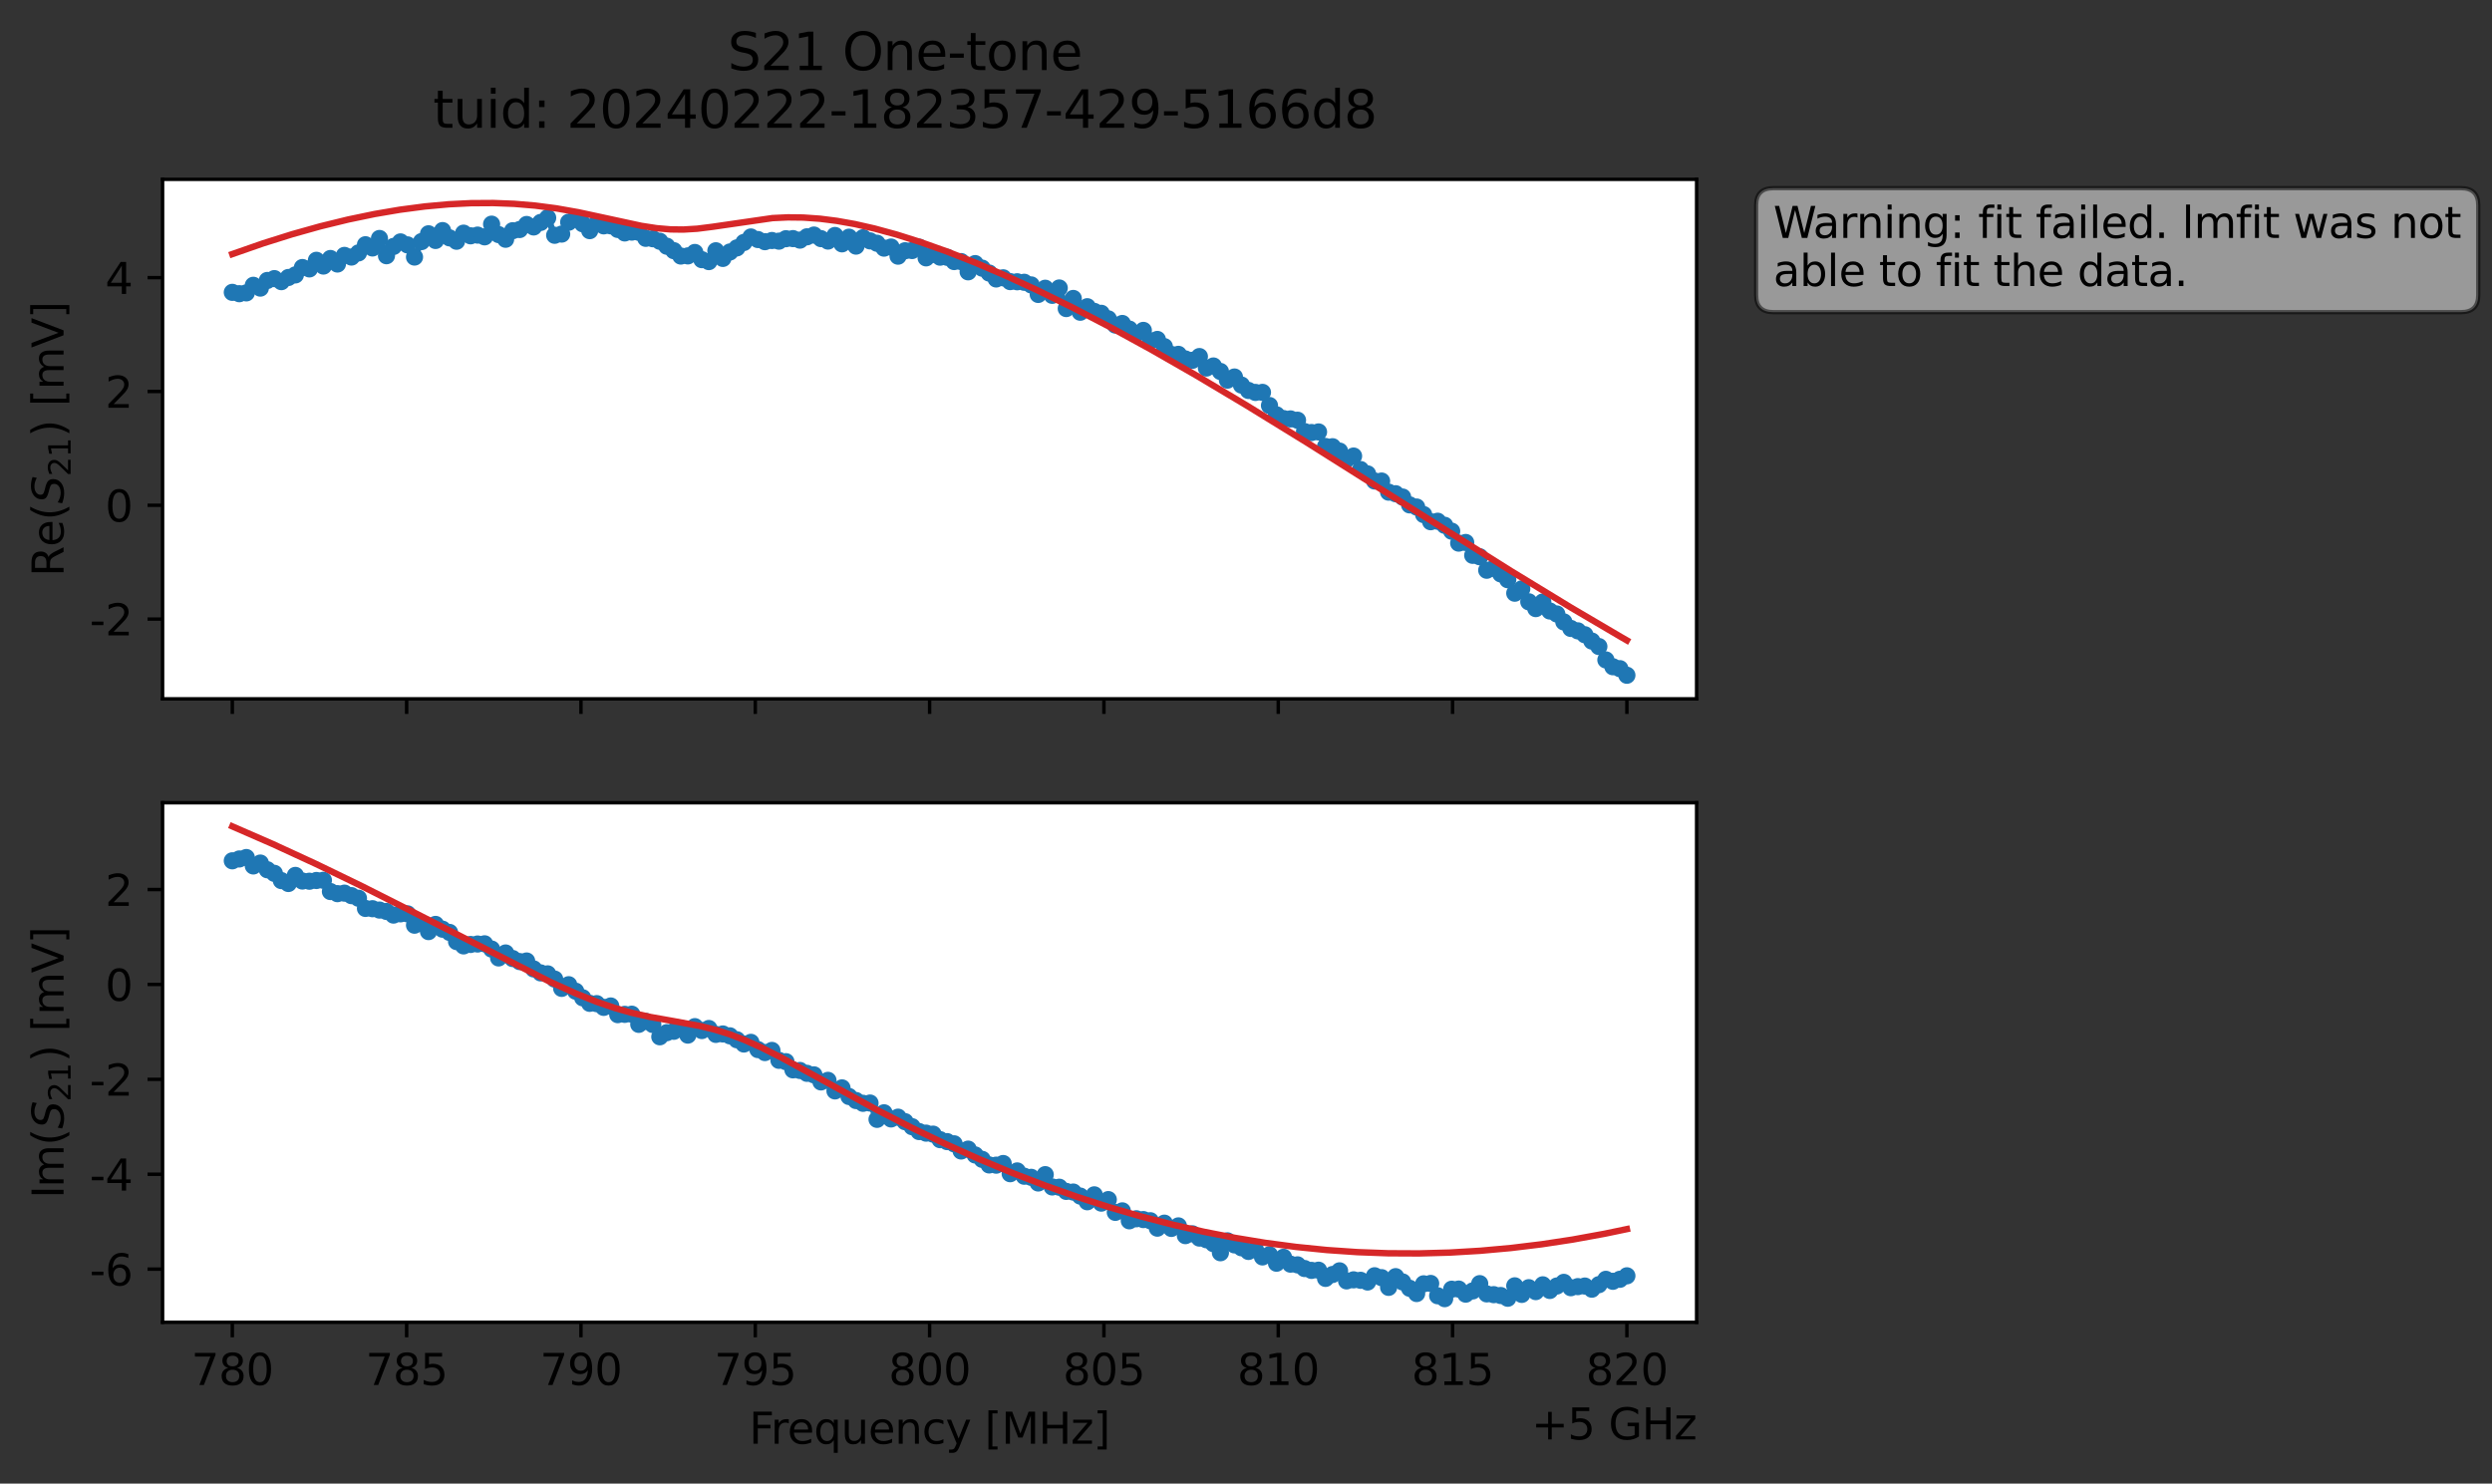 <?xml version="1.0" encoding="utf-8" standalone="no"?>
<!DOCTYPE svg PUBLIC "-//W3C//DTD SVG 1.1//EN"
  "http://www.w3.org/Graphics/SVG/1.1/DTD/svg11.dtd">
<svg xmlns:xlink="http://www.w3.org/1999/xlink" width="580.132pt" height="345.428pt" viewBox="0 0 580.132 345.428" xmlns="http://www.w3.org/2000/svg" version="1.1">
 <rect x="0" y="0" width="580.132" height="345.428" fill="#333333" stroke="none"/>
 <defs>
  <style type="text/css">*{stroke-linejoin: round; stroke-linecap: butt}</style>
 </defs>
 <g id="figure_1">
  <g id="patch_1">
   <path d="M 0 345.428 
L 580.132 345.428 
L 580.132 -0 
L 0 -0 
L 0 345.428 
z
" style="fill: none; opacity: 0"/>
  </g>
  <g id="axes_1">
   <g id="patch_2">
    <path d="M 37.848 162.72 
L 394.968 162.72 
L 394.968 41.76 
L 37.848 41.76 
z
" style="fill: #ffffff"/>
   </g>
   <g id="matplotlib.axis_1">
    <g id="xtick_1">
     <g id="line2d_1">
      <defs>
       <path id="mcd6b1101bf" d="M 0 0 
L 0 3.5 
" style="stroke: #000000; stroke-width: 0.8"/>
      </defs>
      <g>
       <use xlink:href="#mcd6b1101bf" x="54.081" y="162.72" style="stroke: #000000; stroke-width: 0.8"/>
      </g>
     </g>
    </g>
    <g id="xtick_2">
     <g id="line2d_2">
      <g>
       <use xlink:href="#mcd6b1101bf" x="94.663" y="162.72" style="stroke: #000000; stroke-width: 0.8"/>
      </g>
     </g>
    </g>
    <g id="xtick_3">
     <g id="line2d_3">
      <g>
       <use xlink:href="#mcd6b1101bf" x="135.245" y="162.72" style="stroke: #000000; stroke-width: 0.8"/>
      </g>
     </g>
    </g>
    <g id="xtick_4">
     <g id="line2d_4">
      <g>
       <use xlink:href="#mcd6b1101bf" x="175.827" y="162.72" style="stroke: #000000; stroke-width: 0.8"/>
      </g>
     </g>
    </g>
    <g id="xtick_5">
     <g id="line2d_5">
      <g>
       <use xlink:href="#mcd6b1101bf" x="216.408" y="162.72" style="stroke: #000000; stroke-width: 0.8"/>
      </g>
     </g>
    </g>
    <g id="xtick_6">
     <g id="line2d_6">
      <g>
       <use xlink:href="#mcd6b1101bf" x="256.99" y="162.72" style="stroke: #000000; stroke-width: 0.8"/>
      </g>
     </g>
    </g>
    <g id="xtick_7">
     <g id="line2d_7">
      <g>
       <use xlink:href="#mcd6b1101bf" x="297.572" y="162.72" style="stroke: #000000; stroke-width: 0.8"/>
      </g>
     </g>
    </g>
    <g id="xtick_8">
     <g id="line2d_8">
      <g>
       <use xlink:href="#mcd6b1101bf" x="338.154" y="162.72" style="stroke: #000000; stroke-width: 0.8"/>
      </g>
     </g>
    </g>
    <g id="xtick_9">
     <g id="line2d_9">
      <g>
       <use xlink:href="#mcd6b1101bf" x="378.736" y="162.72" style="stroke: #000000; stroke-width: 0.8"/>
      </g>
     </g>
    </g>
   </g>
   <g id="matplotlib.axis_2">
    <g id="ytick_1">
     <g id="line2d_10">
      <defs>
       <path id="m81f9e90130" d="M 0 0 
L -3.5 0 
" style="stroke: #000000; stroke-width: 0.8"/>
      </defs>
      <g>
       <use xlink:href="#m81f9e90130" x="37.848" y="144.146" style="stroke: #000000; stroke-width: 0.8"/>
      </g>
     </g>
     <g id="text_1">
      <!-- -2 -->
      <g transform="translate(20.878 147.945) scale(0.1 -0.1)">
       <defs>
        <path id="DejaVuSans-2d" d="M 313 2009 
L 1997 2009 
L 1997 1497 
L 313 1497 
L 313 2009 
z
" transform="scale(0.016)"/>
        <path id="DejaVuSans-32" d="M 1228 531 
L 3431 531 
L 3431 0 
L 469 0 
L 469 531 
Q 828 903 1448 1529 
Q 2069 2156 2228 2338 
Q 2531 2678 2651 2914 
Q 2772 3150 2772 3378 
Q 2772 3750 2511 3984 
Q 2250 4219 1831 4219 
Q 1534 4219 1204 4116 
Q 875 4013 500 3803 
L 500 4441 
Q 881 4594 1212 4672 
Q 1544 4750 1819 4750 
Q 2544 4750 2975 4387 
Q 3406 4025 3406 3419 
Q 3406 3131 3298 2873 
Q 3191 2616 2906 2266 
Q 2828 2175 2409 1742 
Q 1991 1309 1228 531 
z
" transform="scale(0.016)"/>
       </defs>
       <use xlink:href="#DejaVuSans-2d"/>
       <use xlink:href="#DejaVuSans-32" x="36.084"/>
      </g>
     </g>
    </g>
    <g id="ytick_2">
     <g id="line2d_11">
      <g>
       <use xlink:href="#m81f9e90130" x="37.848" y="117.645" style="stroke: #000000; stroke-width: 0.8"/>
      </g>
     </g>
     <g id="text_2">
      <!-- 0 -->
      <g transform="translate(24.486 121.445) scale(0.1 -0.1)">
       <defs>
        <path id="DejaVuSans-30" d="M 2034 4250 
Q 1547 4250 1301 3770 
Q 1056 3291 1056 2328 
Q 1056 1369 1301 889 
Q 1547 409 2034 409 
Q 2525 409 2770 889 
Q 3016 1369 3016 2328 
Q 3016 3291 2770 3770 
Q 2525 4250 2034 4250 
z
M 2034 4750 
Q 2819 4750 3233 4129 
Q 3647 3509 3647 2328 
Q 3647 1150 3233 529 
Q 2819 -91 2034 -91 
Q 1250 -91 836 529 
Q 422 1150 422 2328 
Q 422 3509 836 4129 
Q 1250 4750 2034 4750 
z
" transform="scale(0.016)"/>
       </defs>
       <use xlink:href="#DejaVuSans-30"/>
      </g>
     </g>
    </g>
    <g id="ytick_3">
     <g id="line2d_12">
      <g>
       <use xlink:href="#m81f9e90130" x="37.848" y="91.145" style="stroke: #000000; stroke-width: 0.8"/>
      </g>
     </g>
     <g id="text_3">
      <!-- 2 -->
      <g transform="translate(24.486 94.944) scale(0.1 -0.1)">
       <use xlink:href="#DejaVuSans-32"/>
      </g>
     </g>
    </g>
    <g id="ytick_4">
     <g id="line2d_13">
      <g>
       <use xlink:href="#m81f9e90130" x="37.848" y="64.644" style="stroke: #000000; stroke-width: 0.8"/>
      </g>
     </g>
     <g id="text_4">
      <!-- 4 -->
      <g transform="translate(24.486 68.443) scale(0.1 -0.1)">
       <defs>
        <path id="DejaVuSans-34" d="M 2419 4116 
L 825 1625 
L 2419 1625 
L 2419 4116 
z
M 2253 4666 
L 3047 4666 
L 3047 1625 
L 3713 1625 
L 3713 1100 
L 3047 1100 
L 3047 0 
L 2419 0 
L 2419 1100 
L 313 1100 
L 313 1709 
L 2253 4666 
z
" transform="scale(0.016)"/>
       </defs>
       <use xlink:href="#DejaVuSans-34"/>
      </g>
     </g>
    </g>
    <g id="text_5">
     <!-- Re$(S_{21})$ [mV] -->
     <g transform="translate(14.798 134.24) rotate(-90) scale(0.1 -0.1)">
      <defs>
       <path id="DejaVuSans-52" d="M 2841 2188 
Q 3044 2119 3236 1894 
Q 3428 1669 3622 1275 
L 4263 0 
L 3584 0 
L 2988 1197 
Q 2756 1666 2539 1819 
Q 2322 1972 1947 1972 
L 1259 1972 
L 1259 0 
L 628 0 
L 628 4666 
L 2053 4666 
Q 2853 4666 3247 4331 
Q 3641 3997 3641 3322 
Q 3641 2881 3436 2590 
Q 3231 2300 2841 2188 
z
M 1259 4147 
L 1259 2491 
L 2053 2491 
Q 2509 2491 2742 2702 
Q 2975 2913 2975 3322 
Q 2975 3731 2742 3939 
Q 2509 4147 2053 4147 
L 1259 4147 
z
" transform="scale(0.016)"/>
       <path id="DejaVuSans-65" d="M 3597 1894 
L 3597 1613 
L 953 1613 
Q 991 1019 1311 708 
Q 1631 397 2203 397 
Q 2534 397 2845 478 
Q 3156 559 3463 722 
L 3463 178 
Q 3153 47 2828 -22 
Q 2503 -91 2169 -91 
Q 1331 -91 842 396 
Q 353 884 353 1716 
Q 353 2575 817 3079 
Q 1281 3584 2069 3584 
Q 2775 3584 3186 3129 
Q 3597 2675 3597 1894 
z
M 3022 2063 
Q 3016 2534 2758 2815 
Q 2500 3097 2075 3097 
Q 1594 3097 1305 2825 
Q 1016 2553 972 2059 
L 3022 2063 
z
" transform="scale(0.016)"/>
       <path id="DejaVuSans-28" d="M 1984 4856 
Q 1566 4138 1362 3434 
Q 1159 2731 1159 2009 
Q 1159 1288 1364 580 
Q 1569 -128 1984 -844 
L 1484 -844 
Q 1016 -109 783 600 
Q 550 1309 550 2009 
Q 550 2706 781 3412 
Q 1013 4119 1484 4856 
L 1984 4856 
z
" transform="scale(0.016)"/>
       <path id="DejaVuSans-Oblique-53" d="M 3859 4513 
L 3738 3897 
Q 3422 4066 3111 4152 
Q 2800 4238 2509 4238 
Q 1944 4238 1609 3991 
Q 1275 3744 1275 3334 
Q 1275 3109 1398 2989 
Q 1522 2869 2034 2731 
L 2413 2638 
Q 3053 2472 3303 2217 
Q 3553 1963 3553 1503 
Q 3553 797 2998 353 
Q 2444 -91 1538 -91 
Q 1166 -91 791 -17 
Q 416 56 38 206 
L 166 856 
Q 513 641 861 531 
Q 1209 422 1556 422 
Q 2147 422 2503 684 
Q 2859 947 2859 1369 
Q 2859 1650 2717 1795 
Q 2575 1941 2106 2059 
L 1728 2156 
Q 1081 2325 845 2545 
Q 609 2766 609 3163 
Q 609 3859 1145 4304 
Q 1681 4750 2541 4750 
Q 2875 4750 3203 4690 
Q 3531 4631 3859 4513 
z
" transform="scale(0.016)"/>
       <path id="DejaVuSans-31" d="M 794 531 
L 1825 531 
L 1825 4091 
L 703 3866 
L 703 4441 
L 1819 4666 
L 2450 4666 
L 2450 531 
L 3481 531 
L 3481 0 
L 794 0 
L 794 531 
z
" transform="scale(0.016)"/>
       <path id="DejaVuSans-29" d="M 513 4856 
L 1013 4856 
Q 1481 4119 1714 3412 
Q 1947 2706 1947 2009 
Q 1947 1309 1714 600 
Q 1481 -109 1013 -844 
L 513 -844 
Q 928 -128 1133 580 
Q 1338 1288 1338 2009 
Q 1338 2731 1133 3434 
Q 928 4138 513 4856 
z
" transform="scale(0.016)"/>
       <path id="DejaVuSans-20" transform="scale(0.016)"/>
       <path id="DejaVuSans-5b" d="M 550 4863 
L 1875 4863 
L 1875 4416 
L 1125 4416 
L 1125 -397 
L 1875 -397 
L 1875 -844 
L 550 -844 
L 550 4863 
z
" transform="scale(0.016)"/>
       <path id="DejaVuSans-6d" d="M 3328 2828 
Q 3544 3216 3844 3400 
Q 4144 3584 4550 3584 
Q 5097 3584 5394 3201 
Q 5691 2819 5691 2113 
L 5691 0 
L 5113 0 
L 5113 2094 
Q 5113 2597 4934 2840 
Q 4756 3084 4391 3084 
Q 3944 3084 3684 2787 
Q 3425 2491 3425 1978 
L 3425 0 
L 2847 0 
L 2847 2094 
Q 2847 2600 2669 2842 
Q 2491 3084 2119 3084 
Q 1678 3084 1418 2786 
Q 1159 2488 1159 1978 
L 1159 0 
L 581 0 
L 581 3500 
L 1159 3500 
L 1159 2956 
Q 1356 3278 1631 3431 
Q 1906 3584 2284 3584 
Q 2666 3584 2933 3390 
Q 3200 3197 3328 2828 
z
" transform="scale(0.016)"/>
       <path id="DejaVuSans-56" d="M 1831 0 
L 50 4666 
L 709 4666 
L 2188 738 
L 3669 4666 
L 4325 4666 
L 2547 0 
L 1831 0 
z
" transform="scale(0.016)"/>
       <path id="DejaVuSans-5d" d="M 1947 4863 
L 1947 -844 
L 622 -844 
L 622 -397 
L 1369 -397 
L 1369 4416 
L 622 4416 
L 622 4863 
L 1947 4863 
z
" transform="scale(0.016)"/>
      </defs>
      <use xlink:href="#DejaVuSans-52" transform="translate(0 0.016)"/>
      <use xlink:href="#DejaVuSans-65" transform="translate(69.482 0.016)"/>
      <use xlink:href="#DejaVuSans-28" transform="translate(131.006 0.016)"/>
      <use xlink:href="#DejaVuSans-Oblique-53" transform="translate(170.02 0.016)"/>
      <use xlink:href="#DejaVuSans-32" transform="translate(233.496 -16.391) scale(0.7)"/>
      <use xlink:href="#DejaVuSans-31" transform="translate(278.032 -16.391) scale(0.7)"/>
      <use xlink:href="#DejaVuSans-29" transform="translate(325.303 0.016)"/>
      <use xlink:href="#DejaVuSans-20" transform="translate(364.316 0.016)"/>
      <use xlink:href="#DejaVuSans-5b" transform="translate(396.104 0.016)"/>
      <use xlink:href="#DejaVuSans-6d" transform="translate(435.117 0.016)"/>
      <use xlink:href="#DejaVuSans-56" transform="translate(532.529 0.016)"/>
      <use xlink:href="#DejaVuSans-5d" transform="translate(600.938 0.016)"/>
     </g>
    </g>
   </g>
   <g id="line2d_14">
    <path d="M 54.081 68.071 
L 55.713 68.384 
L 57.344 68.194 
L 58.975 66.429 
L 60.607 67.078 
L 62.238 65.301 
L 63.87 64.872 
L 65.501 65.576 
L 67.133 64.608 
L 68.764 64.007 
L 70.395 62.291 
L 72.027 62.61 
L 73.658 60.607 
L 75.29 61.945 
L 76.921 60.188 
L 78.553 61.471 
L 80.184 59.466 
L 81.815 59.848 
L 83.447 58.887 
L 85.078 56.984 
L 86.71 57.736 
L 88.341 55.527 
L 89.973 59.539 
L 91.604 57.384 
L 93.235 56.324 
L 94.867 57.019 
L 96.498 59.85 
L 98.13 56.249 
L 99.761 54.438 
L 101.393 55.99 
L 103.024 53.69 
L 104.655 55.385 
L 106.287 56.167 
L 107.918 54.291 
L 109.55 54.907 
L 111.181 54.742 
L 112.813 55.144 
L 114.444 52.193 
L 116.076 54.62 
L 117.707 55.705 
L 119.338 53.724 
L 120.97 53.443 
L 122.601 52.269 
L 124.233 52.843 
L 127.496 50.718 
L 129.127 54.782 
L 130.758 54.502 
L 132.39 51.738 
L 134.021 50.814 
L 135.653 52.106 
L 137.284 53.703 
L 138.916 52.029 
L 140.547 52.588 
L 142.178 52.581 
L 145.441 54.239 
L 147.073 54.04 
L 148.704 54.084 
L 150.336 55.491 
L 151.967 55.584 
L 153.598 56.173 
L 158.493 59.616 
L 160.124 59.582 
L 161.756 58.784 
L 163.387 60.458 
L 165.018 60.91 
L 166.65 58.389 
L 168.281 60.17 
L 169.913 58.672 
L 171.544 57.715 
L 174.807 55.178 
L 178.07 56.271 
L 179.701 55.999 
L 181.333 56.149 
L 182.964 55.581 
L 184.596 55.556 
L 186.227 55.909 
L 187.858 55.139 
L 189.49 54.729 
L 191.121 55.561 
L 192.753 56.124 
L 194.384 54.83 
L 196.016 56.774 
L 197.647 55.227 
L 199.278 57.303 
L 200.91 55.35 
L 202.541 56.086 
L 204.173 56.64 
L 205.804 57.773 
L 207.436 57.519 
L 209.067 59.644 
L 210.698 58.386 
L 212.33 58.333 
L 213.961 57.548 
L 215.593 60.039 
L 217.224 59.23 
L 218.856 59.878 
L 220.487 59.906 
L 222.118 60.9 
L 223.75 60.905 
L 225.381 63.289 
L 227.013 61.377 
L 230.276 63.576 
L 231.907 64.953 
L 233.538 64.685 
L 235.17 65.567 
L 238.433 65.725 
L 240.064 66.341 
L 241.696 68.556 
L 243.327 67.113 
L 244.958 68.766 
L 246.59 67.051 
L 248.221 71.845 
L 249.853 69.49 
L 251.484 72.699 
L 253.116 71.414 
L 254.747 72.505 
L 256.378 72.95 
L 258.01 74.239 
L 259.641 75.679 
L 261.273 75.319 
L 262.904 76.622 
L 264.536 77.702 
L 266.167 76.929 
L 267.798 79.337 
L 269.43 79.033 
L 272.693 82.528 
L 274.324 82.507 
L 275.956 83.578 
L 277.587 83.894 
L 279.218 83.019 
L 280.85 85.69 
L 282.481 85.215 
L 284.113 86.494 
L 285.744 88.51 
L 287.376 87.781 
L 289.007 89.655 
L 290.638 90.91 
L 292.27 91.372 
L 293.901 91.359 
L 295.533 94.418 
L 297.164 96.585 
L 298.796 97.46 
L 300.427 97.539 
L 302.059 97.839 
L 303.69 100.48 
L 305.321 100.709 
L 306.953 100.57 
L 308.584 103.962 
L 310.216 104.014 
L 311.847 105.032 
L 313.479 106.984 
L 315.11 106.186 
L 316.741 109.328 
L 318.373 110.34 
L 320.004 111.994 
L 321.636 112.006 
L 323.267 114.591 
L 324.899 114.957 
L 326.53 115.731 
L 328.161 117.558 
L 329.793 118.058 
L 333.056 121.475 
L 334.687 121.363 
L 336.319 122.311 
L 337.95 123.68 
L 339.581 126.457 
L 341.213 126.307 
L 342.844 129.303 
L 344.476 129.632 
L 346.107 132.773 
L 347.739 132.327 
L 351.001 134.977 
L 352.633 138.119 
L 354.264 137.106 
L 355.896 140.121 
L 357.527 141.704 
L 359.159 140.171 
L 360.79 142.26 
L 362.421 142.956 
L 364.053 144.801 
L 365.684 146.321 
L 367.316 146.883 
L 368.947 147.791 
L 370.579 149.262 
L 372.21 150.532 
L 373.841 153.651 
L 375.473 155.24 
L 377.104 155.688 
L 378.736 157.222 
L 378.736 157.222 
" clip-path="url(#p0a6629f878)" style="fill: none; stroke: #1f77b4; stroke-width: 1.5; stroke-linecap: square"/>
    <defs>
     <path id="m2fa6f53958" d="M 0 1.5 
C 0.398 1.5 0.779 1.342 1.061 1.061 
C 1.342 0.779 1.5 0.398 1.5 0 
C 1.5 -0.398 1.342 -0.779 1.061 -1.061 
C 0.779 -1.342 0.398 -1.5 0 -1.5 
C -0.398 -1.5 -0.779 -1.342 -1.061 -1.061 
C -1.342 -0.779 -1.5 -0.398 -1.5 0 
C -1.5 0.398 -1.342 0.779 -1.061 1.061 
C -0.779 1.342 -0.398 1.5 0 1.5 
z
" style="stroke: #1f77b4"/>
    </defs>
    <g clip-path="url(#p0a6629f878)">
     <use xlink:href="#m2fa6f53958" x="54.081" y="68.071" style="fill: #1f77b4; stroke: #1f77b4"/>
     <use xlink:href="#m2fa6f53958" x="55.713" y="68.384" style="fill: #1f77b4; stroke: #1f77b4"/>
     <use xlink:href="#m2fa6f53958" x="57.344" y="68.194" style="fill: #1f77b4; stroke: #1f77b4"/>
     <use xlink:href="#m2fa6f53958" x="58.975" y="66.429" style="fill: #1f77b4; stroke: #1f77b4"/>
     <use xlink:href="#m2fa6f53958" x="60.607" y="67.078" style="fill: #1f77b4; stroke: #1f77b4"/>
     <use xlink:href="#m2fa6f53958" x="62.238" y="65.301" style="fill: #1f77b4; stroke: #1f77b4"/>
     <use xlink:href="#m2fa6f53958" x="63.87" y="64.872" style="fill: #1f77b4; stroke: #1f77b4"/>
     <use xlink:href="#m2fa6f53958" x="65.501" y="65.576" style="fill: #1f77b4; stroke: #1f77b4"/>
     <use xlink:href="#m2fa6f53958" x="67.133" y="64.608" style="fill: #1f77b4; stroke: #1f77b4"/>
     <use xlink:href="#m2fa6f53958" x="68.764" y="64.007" style="fill: #1f77b4; stroke: #1f77b4"/>
     <use xlink:href="#m2fa6f53958" x="70.395" y="62.291" style="fill: #1f77b4; stroke: #1f77b4"/>
     <use xlink:href="#m2fa6f53958" x="72.027" y="62.61" style="fill: #1f77b4; stroke: #1f77b4"/>
     <use xlink:href="#m2fa6f53958" x="73.658" y="60.607" style="fill: #1f77b4; stroke: #1f77b4"/>
     <use xlink:href="#m2fa6f53958" x="75.29" y="61.945" style="fill: #1f77b4; stroke: #1f77b4"/>
     <use xlink:href="#m2fa6f53958" x="76.921" y="60.188" style="fill: #1f77b4; stroke: #1f77b4"/>
     <use xlink:href="#m2fa6f53958" x="78.553" y="61.471" style="fill: #1f77b4; stroke: #1f77b4"/>
     <use xlink:href="#m2fa6f53958" x="80.184" y="59.466" style="fill: #1f77b4; stroke: #1f77b4"/>
     <use xlink:href="#m2fa6f53958" x="81.815" y="59.848" style="fill: #1f77b4; stroke: #1f77b4"/>
     <use xlink:href="#m2fa6f53958" x="83.447" y="58.887" style="fill: #1f77b4; stroke: #1f77b4"/>
     <use xlink:href="#m2fa6f53958" x="85.078" y="56.984" style="fill: #1f77b4; stroke: #1f77b4"/>
     <use xlink:href="#m2fa6f53958" x="86.71" y="57.736" style="fill: #1f77b4; stroke: #1f77b4"/>
     <use xlink:href="#m2fa6f53958" x="88.341" y="55.527" style="fill: #1f77b4; stroke: #1f77b4"/>
     <use xlink:href="#m2fa6f53958" x="89.973" y="59.539" style="fill: #1f77b4; stroke: #1f77b4"/>
     <use xlink:href="#m2fa6f53958" x="91.604" y="57.384" style="fill: #1f77b4; stroke: #1f77b4"/>
     <use xlink:href="#m2fa6f53958" x="93.235" y="56.324" style="fill: #1f77b4; stroke: #1f77b4"/>
     <use xlink:href="#m2fa6f53958" x="94.867" y="57.019" style="fill: #1f77b4; stroke: #1f77b4"/>
     <use xlink:href="#m2fa6f53958" x="96.498" y="59.85" style="fill: #1f77b4; stroke: #1f77b4"/>
     <use xlink:href="#m2fa6f53958" x="98.13" y="56.249" style="fill: #1f77b4; stroke: #1f77b4"/>
     <use xlink:href="#m2fa6f53958" x="99.761" y="54.438" style="fill: #1f77b4; stroke: #1f77b4"/>
     <use xlink:href="#m2fa6f53958" x="101.393" y="55.99" style="fill: #1f77b4; stroke: #1f77b4"/>
     <use xlink:href="#m2fa6f53958" x="103.024" y="53.69" style="fill: #1f77b4; stroke: #1f77b4"/>
     <use xlink:href="#m2fa6f53958" x="104.655" y="55.385" style="fill: #1f77b4; stroke: #1f77b4"/>
     <use xlink:href="#m2fa6f53958" x="106.287" y="56.167" style="fill: #1f77b4; stroke: #1f77b4"/>
     <use xlink:href="#m2fa6f53958" x="107.918" y="54.291" style="fill: #1f77b4; stroke: #1f77b4"/>
     <use xlink:href="#m2fa6f53958" x="109.55" y="54.907" style="fill: #1f77b4; stroke: #1f77b4"/>
     <use xlink:href="#m2fa6f53958" x="111.181" y="54.742" style="fill: #1f77b4; stroke: #1f77b4"/>
     <use xlink:href="#m2fa6f53958" x="112.813" y="55.144" style="fill: #1f77b4; stroke: #1f77b4"/>
     <use xlink:href="#m2fa6f53958" x="114.444" y="52.193" style="fill: #1f77b4; stroke: #1f77b4"/>
     <use xlink:href="#m2fa6f53958" x="116.076" y="54.62" style="fill: #1f77b4; stroke: #1f77b4"/>
     <use xlink:href="#m2fa6f53958" x="117.707" y="55.705" style="fill: #1f77b4; stroke: #1f77b4"/>
     <use xlink:href="#m2fa6f53958" x="119.338" y="53.724" style="fill: #1f77b4; stroke: #1f77b4"/>
     <use xlink:href="#m2fa6f53958" x="120.97" y="53.443" style="fill: #1f77b4; stroke: #1f77b4"/>
     <use xlink:href="#m2fa6f53958" x="122.601" y="52.269" style="fill: #1f77b4; stroke: #1f77b4"/>
     <use xlink:href="#m2fa6f53958" x="124.233" y="52.843" style="fill: #1f77b4; stroke: #1f77b4"/>
     <use xlink:href="#m2fa6f53958" x="125.864" y="51.79" style="fill: #1f77b4; stroke: #1f77b4"/>
     <use xlink:href="#m2fa6f53958" x="127.496" y="50.718" style="fill: #1f77b4; stroke: #1f77b4"/>
     <use xlink:href="#m2fa6f53958" x="129.127" y="54.782" style="fill: #1f77b4; stroke: #1f77b4"/>
     <use xlink:href="#m2fa6f53958" x="130.758" y="54.502" style="fill: #1f77b4; stroke: #1f77b4"/>
     <use xlink:href="#m2fa6f53958" x="132.39" y="51.738" style="fill: #1f77b4; stroke: #1f77b4"/>
     <use xlink:href="#m2fa6f53958" x="134.021" y="50.814" style="fill: #1f77b4; stroke: #1f77b4"/>
     <use xlink:href="#m2fa6f53958" x="135.653" y="52.106" style="fill: #1f77b4; stroke: #1f77b4"/>
     <use xlink:href="#m2fa6f53958" x="137.284" y="53.703" style="fill: #1f77b4; stroke: #1f77b4"/>
     <use xlink:href="#m2fa6f53958" x="138.916" y="52.029" style="fill: #1f77b4; stroke: #1f77b4"/>
     <use xlink:href="#m2fa6f53958" x="140.547" y="52.588" style="fill: #1f77b4; stroke: #1f77b4"/>
     <use xlink:href="#m2fa6f53958" x="142.178" y="52.581" style="fill: #1f77b4; stroke: #1f77b4"/>
     <use xlink:href="#m2fa6f53958" x="143.81" y="53.42" style="fill: #1f77b4; stroke: #1f77b4"/>
     <use xlink:href="#m2fa6f53958" x="145.441" y="54.239" style="fill: #1f77b4; stroke: #1f77b4"/>
     <use xlink:href="#m2fa6f53958" x="147.073" y="54.04" style="fill: #1f77b4; stroke: #1f77b4"/>
     <use xlink:href="#m2fa6f53958" x="148.704" y="54.084" style="fill: #1f77b4; stroke: #1f77b4"/>
     <use xlink:href="#m2fa6f53958" x="150.336" y="55.491" style="fill: #1f77b4; stroke: #1f77b4"/>
     <use xlink:href="#m2fa6f53958" x="151.967" y="55.584" style="fill: #1f77b4; stroke: #1f77b4"/>
     <use xlink:href="#m2fa6f53958" x="153.598" y="56.173" style="fill: #1f77b4; stroke: #1f77b4"/>
     <use xlink:href="#m2fa6f53958" x="155.23" y="57.327" style="fill: #1f77b4; stroke: #1f77b4"/>
     <use xlink:href="#m2fa6f53958" x="156.861" y="58.366" style="fill: #1f77b4; stroke: #1f77b4"/>
     <use xlink:href="#m2fa6f53958" x="158.493" y="59.616" style="fill: #1f77b4; stroke: #1f77b4"/>
     <use xlink:href="#m2fa6f53958" x="160.124" y="59.582" style="fill: #1f77b4; stroke: #1f77b4"/>
     <use xlink:href="#m2fa6f53958" x="161.756" y="58.784" style="fill: #1f77b4; stroke: #1f77b4"/>
     <use xlink:href="#m2fa6f53958" x="163.387" y="60.458" style="fill: #1f77b4; stroke: #1f77b4"/>
     <use xlink:href="#m2fa6f53958" x="165.018" y="60.91" style="fill: #1f77b4; stroke: #1f77b4"/>
     <use xlink:href="#m2fa6f53958" x="166.65" y="58.389" style="fill: #1f77b4; stroke: #1f77b4"/>
     <use xlink:href="#m2fa6f53958" x="168.281" y="60.17" style="fill: #1f77b4; stroke: #1f77b4"/>
     <use xlink:href="#m2fa6f53958" x="169.913" y="58.672" style="fill: #1f77b4; stroke: #1f77b4"/>
     <use xlink:href="#m2fa6f53958" x="171.544" y="57.715" style="fill: #1f77b4; stroke: #1f77b4"/>
     <use xlink:href="#m2fa6f53958" x="173.176" y="56.456" style="fill: #1f77b4; stroke: #1f77b4"/>
     <use xlink:href="#m2fa6f53958" x="174.807" y="55.178" style="fill: #1f77b4; stroke: #1f77b4"/>
     <use xlink:href="#m2fa6f53958" x="176.438" y="55.774" style="fill: #1f77b4; stroke: #1f77b4"/>
     <use xlink:href="#m2fa6f53958" x="178.07" y="56.271" style="fill: #1f77b4; stroke: #1f77b4"/>
     <use xlink:href="#m2fa6f53958" x="179.701" y="55.999" style="fill: #1f77b4; stroke: #1f77b4"/>
     <use xlink:href="#m2fa6f53958" x="181.333" y="56.149" style="fill: #1f77b4; stroke: #1f77b4"/>
     <use xlink:href="#m2fa6f53958" x="182.964" y="55.581" style="fill: #1f77b4; stroke: #1f77b4"/>
     <use xlink:href="#m2fa6f53958" x="184.596" y="55.556" style="fill: #1f77b4; stroke: #1f77b4"/>
     <use xlink:href="#m2fa6f53958" x="186.227" y="55.909" style="fill: #1f77b4; stroke: #1f77b4"/>
     <use xlink:href="#m2fa6f53958" x="187.858" y="55.139" style="fill: #1f77b4; stroke: #1f77b4"/>
     <use xlink:href="#m2fa6f53958" x="189.49" y="54.729" style="fill: #1f77b4; stroke: #1f77b4"/>
     <use xlink:href="#m2fa6f53958" x="191.121" y="55.561" style="fill: #1f77b4; stroke: #1f77b4"/>
     <use xlink:href="#m2fa6f53958" x="192.753" y="56.124" style="fill: #1f77b4; stroke: #1f77b4"/>
     <use xlink:href="#m2fa6f53958" x="194.384" y="54.83" style="fill: #1f77b4; stroke: #1f77b4"/>
     <use xlink:href="#m2fa6f53958" x="196.016" y="56.774" style="fill: #1f77b4; stroke: #1f77b4"/>
     <use xlink:href="#m2fa6f53958" x="197.647" y="55.227" style="fill: #1f77b4; stroke: #1f77b4"/>
     <use xlink:href="#m2fa6f53958" x="199.278" y="57.303" style="fill: #1f77b4; stroke: #1f77b4"/>
     <use xlink:href="#m2fa6f53958" x="200.91" y="55.35" style="fill: #1f77b4; stroke: #1f77b4"/>
     <use xlink:href="#m2fa6f53958" x="202.541" y="56.086" style="fill: #1f77b4; stroke: #1f77b4"/>
     <use xlink:href="#m2fa6f53958" x="204.173" y="56.64" style="fill: #1f77b4; stroke: #1f77b4"/>
     <use xlink:href="#m2fa6f53958" x="205.804" y="57.773" style="fill: #1f77b4; stroke: #1f77b4"/>
     <use xlink:href="#m2fa6f53958" x="207.436" y="57.519" style="fill: #1f77b4; stroke: #1f77b4"/>
     <use xlink:href="#m2fa6f53958" x="209.067" y="59.644" style="fill: #1f77b4; stroke: #1f77b4"/>
     <use xlink:href="#m2fa6f53958" x="210.698" y="58.386" style="fill: #1f77b4; stroke: #1f77b4"/>
     <use xlink:href="#m2fa6f53958" x="212.33" y="58.333" style="fill: #1f77b4; stroke: #1f77b4"/>
     <use xlink:href="#m2fa6f53958" x="213.961" y="57.548" style="fill: #1f77b4; stroke: #1f77b4"/>
     <use xlink:href="#m2fa6f53958" x="215.593" y="60.039" style="fill: #1f77b4; stroke: #1f77b4"/>
     <use xlink:href="#m2fa6f53958" x="217.224" y="59.23" style="fill: #1f77b4; stroke: #1f77b4"/>
     <use xlink:href="#m2fa6f53958" x="218.856" y="59.878" style="fill: #1f77b4; stroke: #1f77b4"/>
     <use xlink:href="#m2fa6f53958" x="220.487" y="59.906" style="fill: #1f77b4; stroke: #1f77b4"/>
     <use xlink:href="#m2fa6f53958" x="222.118" y="60.9" style="fill: #1f77b4; stroke: #1f77b4"/>
     <use xlink:href="#m2fa6f53958" x="223.75" y="60.905" style="fill: #1f77b4; stroke: #1f77b4"/>
     <use xlink:href="#m2fa6f53958" x="225.381" y="63.289" style="fill: #1f77b4; stroke: #1f77b4"/>
     <use xlink:href="#m2fa6f53958" x="227.013" y="61.377" style="fill: #1f77b4; stroke: #1f77b4"/>
     <use xlink:href="#m2fa6f53958" x="228.644" y="62.433" style="fill: #1f77b4; stroke: #1f77b4"/>
     <use xlink:href="#m2fa6f53958" x="230.276" y="63.576" style="fill: #1f77b4; stroke: #1f77b4"/>
     <use xlink:href="#m2fa6f53958" x="231.907" y="64.953" style="fill: #1f77b4; stroke: #1f77b4"/>
     <use xlink:href="#m2fa6f53958" x="233.538" y="64.685" style="fill: #1f77b4; stroke: #1f77b4"/>
     <use xlink:href="#m2fa6f53958" x="235.17" y="65.567" style="fill: #1f77b4; stroke: #1f77b4"/>
     <use xlink:href="#m2fa6f53958" x="236.801" y="65.606" style="fill: #1f77b4; stroke: #1f77b4"/>
     <use xlink:href="#m2fa6f53958" x="238.433" y="65.725" style="fill: #1f77b4; stroke: #1f77b4"/>
     <use xlink:href="#m2fa6f53958" x="240.064" y="66.341" style="fill: #1f77b4; stroke: #1f77b4"/>
     <use xlink:href="#m2fa6f53958" x="241.696" y="68.556" style="fill: #1f77b4; stroke: #1f77b4"/>
     <use xlink:href="#m2fa6f53958" x="243.327" y="67.113" style="fill: #1f77b4; stroke: #1f77b4"/>
     <use xlink:href="#m2fa6f53958" x="244.958" y="68.766" style="fill: #1f77b4; stroke: #1f77b4"/>
     <use xlink:href="#m2fa6f53958" x="246.59" y="67.051" style="fill: #1f77b4; stroke: #1f77b4"/>
     <use xlink:href="#m2fa6f53958" x="248.221" y="71.845" style="fill: #1f77b4; stroke: #1f77b4"/>
     <use xlink:href="#m2fa6f53958" x="249.853" y="69.49" style="fill: #1f77b4; stroke: #1f77b4"/>
     <use xlink:href="#m2fa6f53958" x="251.484" y="72.699" style="fill: #1f77b4; stroke: #1f77b4"/>
     <use xlink:href="#m2fa6f53958" x="253.116" y="71.414" style="fill: #1f77b4; stroke: #1f77b4"/>
     <use xlink:href="#m2fa6f53958" x="254.747" y="72.505" style="fill: #1f77b4; stroke: #1f77b4"/>
     <use xlink:href="#m2fa6f53958" x="256.378" y="72.95" style="fill: #1f77b4; stroke: #1f77b4"/>
     <use xlink:href="#m2fa6f53958" x="258.01" y="74.239" style="fill: #1f77b4; stroke: #1f77b4"/>
     <use xlink:href="#m2fa6f53958" x="259.641" y="75.679" style="fill: #1f77b4; stroke: #1f77b4"/>
     <use xlink:href="#m2fa6f53958" x="261.273" y="75.319" style="fill: #1f77b4; stroke: #1f77b4"/>
     <use xlink:href="#m2fa6f53958" x="262.904" y="76.622" style="fill: #1f77b4; stroke: #1f77b4"/>
     <use xlink:href="#m2fa6f53958" x="264.536" y="77.702" style="fill: #1f77b4; stroke: #1f77b4"/>
     <use xlink:href="#m2fa6f53958" x="266.167" y="76.929" style="fill: #1f77b4; stroke: #1f77b4"/>
     <use xlink:href="#m2fa6f53958" x="267.798" y="79.337" style="fill: #1f77b4; stroke: #1f77b4"/>
     <use xlink:href="#m2fa6f53958" x="269.43" y="79.033" style="fill: #1f77b4; stroke: #1f77b4"/>
     <use xlink:href="#m2fa6f53958" x="271.061" y="80.706" style="fill: #1f77b4; stroke: #1f77b4"/>
     <use xlink:href="#m2fa6f53958" x="272.693" y="82.528" style="fill: #1f77b4; stroke: #1f77b4"/>
     <use xlink:href="#m2fa6f53958" x="274.324" y="82.507" style="fill: #1f77b4; stroke: #1f77b4"/>
     <use xlink:href="#m2fa6f53958" x="275.956" y="83.578" style="fill: #1f77b4; stroke: #1f77b4"/>
     <use xlink:href="#m2fa6f53958" x="277.587" y="83.894" style="fill: #1f77b4; stroke: #1f77b4"/>
     <use xlink:href="#m2fa6f53958" x="279.218" y="83.019" style="fill: #1f77b4; stroke: #1f77b4"/>
     <use xlink:href="#m2fa6f53958" x="280.85" y="85.69" style="fill: #1f77b4; stroke: #1f77b4"/>
     <use xlink:href="#m2fa6f53958" x="282.481" y="85.215" style="fill: #1f77b4; stroke: #1f77b4"/>
     <use xlink:href="#m2fa6f53958" x="284.113" y="86.494" style="fill: #1f77b4; stroke: #1f77b4"/>
     <use xlink:href="#m2fa6f53958" x="285.744" y="88.51" style="fill: #1f77b4; stroke: #1f77b4"/>
     <use xlink:href="#m2fa6f53958" x="287.376" y="87.781" style="fill: #1f77b4; stroke: #1f77b4"/>
     <use xlink:href="#m2fa6f53958" x="289.007" y="89.655" style="fill: #1f77b4; stroke: #1f77b4"/>
     <use xlink:href="#m2fa6f53958" x="290.638" y="90.91" style="fill: #1f77b4; stroke: #1f77b4"/>
     <use xlink:href="#m2fa6f53958" x="292.27" y="91.372" style="fill: #1f77b4; stroke: #1f77b4"/>
     <use xlink:href="#m2fa6f53958" x="293.901" y="91.359" style="fill: #1f77b4; stroke: #1f77b4"/>
     <use xlink:href="#m2fa6f53958" x="295.533" y="94.418" style="fill: #1f77b4; stroke: #1f77b4"/>
     <use xlink:href="#m2fa6f53958" x="297.164" y="96.585" style="fill: #1f77b4; stroke: #1f77b4"/>
     <use xlink:href="#m2fa6f53958" x="298.796" y="97.46" style="fill: #1f77b4; stroke: #1f77b4"/>
     <use xlink:href="#m2fa6f53958" x="300.427" y="97.539" style="fill: #1f77b4; stroke: #1f77b4"/>
     <use xlink:href="#m2fa6f53958" x="302.059" y="97.839" style="fill: #1f77b4; stroke: #1f77b4"/>
     <use xlink:href="#m2fa6f53958" x="303.69" y="100.48" style="fill: #1f77b4; stroke: #1f77b4"/>
     <use xlink:href="#m2fa6f53958" x="305.321" y="100.709" style="fill: #1f77b4; stroke: #1f77b4"/>
     <use xlink:href="#m2fa6f53958" x="306.953" y="100.57" style="fill: #1f77b4; stroke: #1f77b4"/>
     <use xlink:href="#m2fa6f53958" x="308.584" y="103.962" style="fill: #1f77b4; stroke: #1f77b4"/>
     <use xlink:href="#m2fa6f53958" x="310.216" y="104.014" style="fill: #1f77b4; stroke: #1f77b4"/>
     <use xlink:href="#m2fa6f53958" x="311.847" y="105.032" style="fill: #1f77b4; stroke: #1f77b4"/>
     <use xlink:href="#m2fa6f53958" x="313.479" y="106.984" style="fill: #1f77b4; stroke: #1f77b4"/>
     <use xlink:href="#m2fa6f53958" x="315.11" y="106.186" style="fill: #1f77b4; stroke: #1f77b4"/>
     <use xlink:href="#m2fa6f53958" x="316.741" y="109.328" style="fill: #1f77b4; stroke: #1f77b4"/>
     <use xlink:href="#m2fa6f53958" x="318.373" y="110.34" style="fill: #1f77b4; stroke: #1f77b4"/>
     <use xlink:href="#m2fa6f53958" x="320.004" y="111.994" style="fill: #1f77b4; stroke: #1f77b4"/>
     <use xlink:href="#m2fa6f53958" x="321.636" y="112.006" style="fill: #1f77b4; stroke: #1f77b4"/>
     <use xlink:href="#m2fa6f53958" x="323.267" y="114.591" style="fill: #1f77b4; stroke: #1f77b4"/>
     <use xlink:href="#m2fa6f53958" x="324.899" y="114.957" style="fill: #1f77b4; stroke: #1f77b4"/>
     <use xlink:href="#m2fa6f53958" x="326.53" y="115.731" style="fill: #1f77b4; stroke: #1f77b4"/>
     <use xlink:href="#m2fa6f53958" x="328.161" y="117.558" style="fill: #1f77b4; stroke: #1f77b4"/>
     <use xlink:href="#m2fa6f53958" x="329.793" y="118.058" style="fill: #1f77b4; stroke: #1f77b4"/>
     <use xlink:href="#m2fa6f53958" x="331.424" y="119.815" style="fill: #1f77b4; stroke: #1f77b4"/>
     <use xlink:href="#m2fa6f53958" x="333.056" y="121.475" style="fill: #1f77b4; stroke: #1f77b4"/>
     <use xlink:href="#m2fa6f53958" x="334.687" y="121.363" style="fill: #1f77b4; stroke: #1f77b4"/>
     <use xlink:href="#m2fa6f53958" x="336.319" y="122.311" style="fill: #1f77b4; stroke: #1f77b4"/>
     <use xlink:href="#m2fa6f53958" x="337.95" y="123.68" style="fill: #1f77b4; stroke: #1f77b4"/>
     <use xlink:href="#m2fa6f53958" x="339.581" y="126.457" style="fill: #1f77b4; stroke: #1f77b4"/>
     <use xlink:href="#m2fa6f53958" x="341.213" y="126.307" style="fill: #1f77b4; stroke: #1f77b4"/>
     <use xlink:href="#m2fa6f53958" x="342.844" y="129.303" style="fill: #1f77b4; stroke: #1f77b4"/>
     <use xlink:href="#m2fa6f53958" x="344.476" y="129.632" style="fill: #1f77b4; stroke: #1f77b4"/>
     <use xlink:href="#m2fa6f53958" x="346.107" y="132.773" style="fill: #1f77b4; stroke: #1f77b4"/>
     <use xlink:href="#m2fa6f53958" x="347.739" y="132.327" style="fill: #1f77b4; stroke: #1f77b4"/>
     <use xlink:href="#m2fa6f53958" x="349.37" y="133.62" style="fill: #1f77b4; stroke: #1f77b4"/>
     <use xlink:href="#m2fa6f53958" x="351.001" y="134.977" style="fill: #1f77b4; stroke: #1f77b4"/>
     <use xlink:href="#m2fa6f53958" x="352.633" y="138.119" style="fill: #1f77b4; stroke: #1f77b4"/>
     <use xlink:href="#m2fa6f53958" x="354.264" y="137.106" style="fill: #1f77b4; stroke: #1f77b4"/>
     <use xlink:href="#m2fa6f53958" x="355.896" y="140.121" style="fill: #1f77b4; stroke: #1f77b4"/>
     <use xlink:href="#m2fa6f53958" x="357.527" y="141.704" style="fill: #1f77b4; stroke: #1f77b4"/>
     <use xlink:href="#m2fa6f53958" x="359.159" y="140.171" style="fill: #1f77b4; stroke: #1f77b4"/>
     <use xlink:href="#m2fa6f53958" x="360.79" y="142.26" style="fill: #1f77b4; stroke: #1f77b4"/>
     <use xlink:href="#m2fa6f53958" x="362.421" y="142.956" style="fill: #1f77b4; stroke: #1f77b4"/>
     <use xlink:href="#m2fa6f53958" x="364.053" y="144.801" style="fill: #1f77b4; stroke: #1f77b4"/>
     <use xlink:href="#m2fa6f53958" x="365.684" y="146.321" style="fill: #1f77b4; stroke: #1f77b4"/>
     <use xlink:href="#m2fa6f53958" x="367.316" y="146.883" style="fill: #1f77b4; stroke: #1f77b4"/>
     <use xlink:href="#m2fa6f53958" x="368.947" y="147.791" style="fill: #1f77b4; stroke: #1f77b4"/>
     <use xlink:href="#m2fa6f53958" x="370.579" y="149.262" style="fill: #1f77b4; stroke: #1f77b4"/>
     <use xlink:href="#m2fa6f53958" x="372.21" y="150.532" style="fill: #1f77b4; stroke: #1f77b4"/>
     <use xlink:href="#m2fa6f53958" x="373.841" y="153.651" style="fill: #1f77b4; stroke: #1f77b4"/>
     <use xlink:href="#m2fa6f53958" x="375.473" y="155.24" style="fill: #1f77b4; stroke: #1f77b4"/>
     <use xlink:href="#m2fa6f53958" x="377.104" y="155.688" style="fill: #1f77b4; stroke: #1f77b4"/>
     <use xlink:href="#m2fa6f53958" x="378.736" y="157.222" style="fill: #1f77b4; stroke: #1f77b4"/>
    </g>
   </g>
   <g id="line2d_15">
    <path d="M 54.081 59.163 
L 61.231 56.671 
L 68.055 54.523 
L 74.555 52.701 
L 81.054 51.111 
L 87.229 49.828 
L 93.079 48.832 
L 98.928 48.064 
L 104.453 47.563 
L 109.653 47.306 
L 114.852 47.273 
L 119.727 47.46 
L 124.602 47.87 
L 129.476 48.507 
L 134.676 49.425 
L 140.851 50.758 
L 149.3 52.585 
L 152.875 53.135 
L 156.125 53.413 
L 159.05 53.45 
L 162.299 53.254 
L 165.874 52.805 
L 179.848 50.779 
L 183.423 50.612 
L 186.998 50.653 
L 190.898 50.927 
L 194.797 51.421 
L 199.022 52.174 
L 203.572 53.206 
L 208.771 54.625 
L 214.296 56.371 
L 220.471 58.569 
L 226.97 61.126 
L 234.12 64.187 
L 241.594 67.632 
L 249.719 71.625 
L 258.493 76.192 
L 267.918 81.355 
L 278.317 87.313 
L 290.016 94.284 
L 303.99 102.884 
L 324.139 115.58 
L 351.762 132.958 
L 365.737 141.476 
L 377.436 148.356 
L 378.736 149.103 
L 378.736 149.103 
" clip-path="url(#p0a6629f878)" style="fill: none; stroke: #d62728; stroke-width: 1.5; stroke-linecap: square"/>
   </g>
   <g id="patch_3">
    <path d="M 37.848 162.72 
L 37.848 41.76 
" style="fill: none; stroke: #000000; stroke-width: 0.8; stroke-linejoin: miter; stroke-linecap: square"/>
   </g>
   <g id="patch_4">
    <path d="M 394.968 162.72 
L 394.968 41.76 
" style="fill: none; stroke: #000000; stroke-width: 0.8; stroke-linejoin: miter; stroke-linecap: square"/>
   </g>
   <g id="patch_5">
    <path d="M 37.848 162.72 
L 394.968 162.72 
" style="fill: none; stroke: #000000; stroke-width: 0.8; stroke-linejoin: miter; stroke-linecap: square"/>
   </g>
   <g id="patch_6">
    <path d="M 37.848 41.76 
L 394.968 41.76 
" style="fill: none; stroke: #000000; stroke-width: 0.8; stroke-linejoin: miter; stroke-linecap: square"/>
   </g>
   <g id="text_6">
    <g id="patch_7">
     <path d="M 412.824 72.684 
L 572.932 72.684 
Q 576.932 72.684 576.932 68.684 
L 576.932 47.808 
Q 576.932 43.808 572.932 43.808 
L 412.824 43.808 
Q 408.824 43.808 408.824 47.808 
L 408.824 68.684 
Q 408.824 72.684 412.824 72.684 
z
" style="fill: #ffffff; opacity: 0.5; stroke: #000000; stroke-linejoin: miter"/>
    </g>
    <!-- Warning: fit failed. lmfit was not -->
    <g transform="translate(412.824 55.406) scale(0.1 -0.1)">
     <defs>
      <path id="DejaVuSans-57" d="M 213 4666 
L 850 4666 
L 1831 722 
L 2809 4666 
L 3519 4666 
L 4500 722 
L 5478 4666 
L 6119 4666 
L 4947 0 
L 4153 0 
L 3169 4050 
L 2175 0 
L 1381 0 
L 213 4666 
z
" transform="scale(0.016)"/>
      <path id="DejaVuSans-61" d="M 2194 1759 
Q 1497 1759 1228 1600 
Q 959 1441 959 1056 
Q 959 750 1161 570 
Q 1363 391 1709 391 
Q 2188 391 2477 730 
Q 2766 1069 2766 1631 
L 2766 1759 
L 2194 1759 
z
M 3341 1997 
L 3341 0 
L 2766 0 
L 2766 531 
Q 2569 213 2275 61 
Q 1981 -91 1556 -91 
Q 1019 -91 701 211 
Q 384 513 384 1019 
Q 384 1609 779 1909 
Q 1175 2209 1959 2209 
L 2766 2209 
L 2766 2266 
Q 2766 2663 2505 2880 
Q 2244 3097 1772 3097 
Q 1472 3097 1187 3025 
Q 903 2953 641 2809 
L 641 3341 
Q 956 3463 1253 3523 
Q 1550 3584 1831 3584 
Q 2591 3584 2966 3190 
Q 3341 2797 3341 1997 
z
" transform="scale(0.016)"/>
      <path id="DejaVuSans-72" d="M 2631 2963 
Q 2534 3019 2420 3045 
Q 2306 3072 2169 3072 
Q 1681 3072 1420 2755 
Q 1159 2438 1159 1844 
L 1159 0 
L 581 0 
L 581 3500 
L 1159 3500 
L 1159 2956 
Q 1341 3275 1631 3429 
Q 1922 3584 2338 3584 
Q 2397 3584 2469 3576 
Q 2541 3569 2628 3553 
L 2631 2963 
z
" transform="scale(0.016)"/>
      <path id="DejaVuSans-6e" d="M 3513 2113 
L 3513 0 
L 2938 0 
L 2938 2094 
Q 2938 2591 2744 2837 
Q 2550 3084 2163 3084 
Q 1697 3084 1428 2787 
Q 1159 2491 1159 1978 
L 1159 0 
L 581 0 
L 581 3500 
L 1159 3500 
L 1159 2956 
Q 1366 3272 1645 3428 
Q 1925 3584 2291 3584 
Q 2894 3584 3203 3211 
Q 3513 2838 3513 2113 
z
" transform="scale(0.016)"/>
      <path id="DejaVuSans-69" d="M 603 3500 
L 1178 3500 
L 1178 0 
L 603 0 
L 603 3500 
z
M 603 4863 
L 1178 4863 
L 1178 4134 
L 603 4134 
L 603 4863 
z
" transform="scale(0.016)"/>
      <path id="DejaVuSans-67" d="M 2906 1791 
Q 2906 2416 2648 2759 
Q 2391 3103 1925 3103 
Q 1463 3103 1205 2759 
Q 947 2416 947 1791 
Q 947 1169 1205 825 
Q 1463 481 1925 481 
Q 2391 481 2648 825 
Q 2906 1169 2906 1791 
z
M 3481 434 
Q 3481 -459 3084 -895 
Q 2688 -1331 1869 -1331 
Q 1566 -1331 1297 -1286 
Q 1028 -1241 775 -1147 
L 775 -588 
Q 1028 -725 1275 -790 
Q 1522 -856 1778 -856 
Q 2344 -856 2625 -561 
Q 2906 -266 2906 331 
L 2906 616 
Q 2728 306 2450 153 
Q 2172 0 1784 0 
Q 1141 0 747 490 
Q 353 981 353 1791 
Q 353 2603 747 3093 
Q 1141 3584 1784 3584 
Q 2172 3584 2450 3431 
Q 2728 3278 2906 2969 
L 2906 3500 
L 3481 3500 
L 3481 434 
z
" transform="scale(0.016)"/>
      <path id="DejaVuSans-3a" d="M 750 794 
L 1409 794 
L 1409 0 
L 750 0 
L 750 794 
z
M 750 3309 
L 1409 3309 
L 1409 2516 
L 750 2516 
L 750 3309 
z
" transform="scale(0.016)"/>
      <path id="DejaVuSans-66" d="M 2375 4863 
L 2375 4384 
L 1825 4384 
Q 1516 4384 1395 4259 
Q 1275 4134 1275 3809 
L 1275 3500 
L 2222 3500 
L 2222 3053 
L 1275 3053 
L 1275 0 
L 697 0 
L 697 3053 
L 147 3053 
L 147 3500 
L 697 3500 
L 697 3744 
Q 697 4328 969 4595 
Q 1241 4863 1831 4863 
L 2375 4863 
z
" transform="scale(0.016)"/>
      <path id="DejaVuSans-74" d="M 1172 4494 
L 1172 3500 
L 2356 3500 
L 2356 3053 
L 1172 3053 
L 1172 1153 
Q 1172 725 1289 603 
Q 1406 481 1766 481 
L 2356 481 
L 2356 0 
L 1766 0 
Q 1100 0 847 248 
Q 594 497 594 1153 
L 594 3053 
L 172 3053 
L 172 3500 
L 594 3500 
L 594 4494 
L 1172 4494 
z
" transform="scale(0.016)"/>
      <path id="DejaVuSans-6c" d="M 603 4863 
L 1178 4863 
L 1178 0 
L 603 0 
L 603 4863 
z
" transform="scale(0.016)"/>
      <path id="DejaVuSans-64" d="M 2906 2969 
L 2906 4863 
L 3481 4863 
L 3481 0 
L 2906 0 
L 2906 525 
Q 2725 213 2448 61 
Q 2172 -91 1784 -91 
Q 1150 -91 751 415 
Q 353 922 353 1747 
Q 353 2572 751 3078 
Q 1150 3584 1784 3584 
Q 2172 3584 2448 3432 
Q 2725 3281 2906 2969 
z
M 947 1747 
Q 947 1113 1208 752 
Q 1469 391 1925 391 
Q 2381 391 2643 752 
Q 2906 1113 2906 1747 
Q 2906 2381 2643 2742 
Q 2381 3103 1925 3103 
Q 1469 3103 1208 2742 
Q 947 2381 947 1747 
z
" transform="scale(0.016)"/>
      <path id="DejaVuSans-2e" d="M 684 794 
L 1344 794 
L 1344 0 
L 684 0 
L 684 794 
z
" transform="scale(0.016)"/>
      <path id="DejaVuSans-77" d="M 269 3500 
L 844 3500 
L 1563 769 
L 2278 3500 
L 2956 3500 
L 3675 769 
L 4391 3500 
L 4966 3500 
L 4050 0 
L 3372 0 
L 2619 2869 
L 1863 0 
L 1184 0 
L 269 3500 
z
" transform="scale(0.016)"/>
      <path id="DejaVuSans-73" d="M 2834 3397 
L 2834 2853 
Q 2591 2978 2328 3040 
Q 2066 3103 1784 3103 
Q 1356 3103 1142 2972 
Q 928 2841 928 2578 
Q 928 2378 1081 2264 
Q 1234 2150 1697 2047 
L 1894 2003 
Q 2506 1872 2764 1633 
Q 3022 1394 3022 966 
Q 3022 478 2636 193 
Q 2250 -91 1575 -91 
Q 1294 -91 989 -36 
Q 684 19 347 128 
L 347 722 
Q 666 556 975 473 
Q 1284 391 1588 391 
Q 1994 391 2212 530 
Q 2431 669 2431 922 
Q 2431 1156 2273 1281 
Q 2116 1406 1581 1522 
L 1381 1569 
Q 847 1681 609 1914 
Q 372 2147 372 2553 
Q 372 3047 722 3315 
Q 1072 3584 1716 3584 
Q 2034 3584 2315 3537 
Q 2597 3491 2834 3397 
z
" transform="scale(0.016)"/>
      <path id="DejaVuSans-6f" d="M 1959 3097 
Q 1497 3097 1228 2736 
Q 959 2375 959 1747 
Q 959 1119 1226 758 
Q 1494 397 1959 397 
Q 2419 397 2687 759 
Q 2956 1122 2956 1747 
Q 2956 2369 2687 2733 
Q 2419 3097 1959 3097 
z
M 1959 3584 
Q 2709 3584 3137 3096 
Q 3566 2609 3566 1747 
Q 3566 888 3137 398 
Q 2709 -91 1959 -91 
Q 1206 -91 779 398 
Q 353 888 353 1747 
Q 353 2609 779 3096 
Q 1206 3584 1959 3584 
z
" transform="scale(0.016)"/>
     </defs>
     <use xlink:href="#DejaVuSans-57"/>
     <use xlink:href="#DejaVuSans-61" x="92.502"/>
     <use xlink:href="#DejaVuSans-72" x="153.781"/>
     <use xlink:href="#DejaVuSans-6e" x="193.145"/>
     <use xlink:href="#DejaVuSans-69" x="256.523"/>
     <use xlink:href="#DejaVuSans-6e" x="284.307"/>
     <use xlink:href="#DejaVuSans-67" x="347.686"/>
     <use xlink:href="#DejaVuSans-3a" x="411.162"/>
     <use xlink:href="#DejaVuSans-20" x="444.854"/>
     <use xlink:href="#DejaVuSans-66" x="476.641"/>
     <use xlink:href="#DejaVuSans-69" x="511.846"/>
     <use xlink:href="#DejaVuSans-74" x="539.629"/>
     <use xlink:href="#DejaVuSans-20" x="578.838"/>
     <use xlink:href="#DejaVuSans-66" x="610.625"/>
     <use xlink:href="#DejaVuSans-61" x="645.83"/>
     <use xlink:href="#DejaVuSans-69" x="707.109"/>
     <use xlink:href="#DejaVuSans-6c" x="734.893"/>
     <use xlink:href="#DejaVuSans-65" x="762.676"/>
     <use xlink:href="#DejaVuSans-64" x="824.199"/>
     <use xlink:href="#DejaVuSans-2e" x="887.676"/>
     <use xlink:href="#DejaVuSans-20" x="919.463"/>
     <use xlink:href="#DejaVuSans-6c" x="951.25"/>
     <use xlink:href="#DejaVuSans-6d" x="979.033"/>
     <use xlink:href="#DejaVuSans-66" x="1076.445"/>
     <use xlink:href="#DejaVuSans-69" x="1111.65"/>
     <use xlink:href="#DejaVuSans-74" x="1139.434"/>
     <use xlink:href="#DejaVuSans-20" x="1178.643"/>
     <use xlink:href="#DejaVuSans-77" x="1210.43"/>
     <use xlink:href="#DejaVuSans-61" x="1292.217"/>
     <use xlink:href="#DejaVuSans-73" x="1353.496"/>
     <use xlink:href="#DejaVuSans-20" x="1405.596"/>
     <use xlink:href="#DejaVuSans-6e" x="1437.383"/>
     <use xlink:href="#DejaVuSans-6f" x="1500.762"/>
     <use xlink:href="#DejaVuSans-74" x="1561.943"/>
    </g>
    <!-- able to fit the data. -->
    <g transform="translate(412.824 66.604) scale(0.1 -0.1)">
     <defs>
      <path id="DejaVuSans-62" d="M 3116 1747 
Q 3116 2381 2855 2742 
Q 2594 3103 2138 3103 
Q 1681 3103 1420 2742 
Q 1159 2381 1159 1747 
Q 1159 1113 1420 752 
Q 1681 391 2138 391 
Q 2594 391 2855 752 
Q 3116 1113 3116 1747 
z
M 1159 2969 
Q 1341 3281 1617 3432 
Q 1894 3584 2278 3584 
Q 2916 3584 3314 3078 
Q 3713 2572 3713 1747 
Q 3713 922 3314 415 
Q 2916 -91 2278 -91 
Q 1894 -91 1617 61 
Q 1341 213 1159 525 
L 1159 0 
L 581 0 
L 581 4863 
L 1159 4863 
L 1159 2969 
z
" transform="scale(0.016)"/>
      <path id="DejaVuSans-68" d="M 3513 2113 
L 3513 0 
L 2938 0 
L 2938 2094 
Q 2938 2591 2744 2837 
Q 2550 3084 2163 3084 
Q 1697 3084 1428 2787 
Q 1159 2491 1159 1978 
L 1159 0 
L 581 0 
L 581 4863 
L 1159 4863 
L 1159 2956 
Q 1366 3272 1645 3428 
Q 1925 3584 2291 3584 
Q 2894 3584 3203 3211 
Q 3513 2838 3513 2113 
z
" transform="scale(0.016)"/>
     </defs>
     <use xlink:href="#DejaVuSans-61"/>
     <use xlink:href="#DejaVuSans-62" x="61.279"/>
     <use xlink:href="#DejaVuSans-6c" x="124.756"/>
     <use xlink:href="#DejaVuSans-65" x="152.539"/>
     <use xlink:href="#DejaVuSans-20" x="214.062"/>
     <use xlink:href="#DejaVuSans-74" x="245.85"/>
     <use xlink:href="#DejaVuSans-6f" x="285.059"/>
     <use xlink:href="#DejaVuSans-20" x="346.24"/>
     <use xlink:href="#DejaVuSans-66" x="378.027"/>
     <use xlink:href="#DejaVuSans-69" x="413.232"/>
     <use xlink:href="#DejaVuSans-74" x="441.016"/>
     <use xlink:href="#DejaVuSans-20" x="480.225"/>
     <use xlink:href="#DejaVuSans-74" x="512.012"/>
     <use xlink:href="#DejaVuSans-68" x="551.221"/>
     <use xlink:href="#DejaVuSans-65" x="614.6"/>
     <use xlink:href="#DejaVuSans-20" x="676.123"/>
     <use xlink:href="#DejaVuSans-64" x="707.91"/>
     <use xlink:href="#DejaVuSans-61" x="771.387"/>
     <use xlink:href="#DejaVuSans-74" x="832.666"/>
     <use xlink:href="#DejaVuSans-61" x="871.875"/>
     <use xlink:href="#DejaVuSans-2e" x="933.154"/>
    </g>
   </g>
  </g>
  <g id="axes_2">
   <g id="patch_8">
    <path d="M 37.848 307.872 
L 394.968 307.872 
L 394.968 186.912 
L 37.848 186.912 
z
" style="fill: #ffffff"/>
   </g>
   <g id="matplotlib.axis_3">
    <g id="xtick_10">
     <g id="line2d_16">
      <g>
       <use xlink:href="#mcd6b1101bf" x="54.081" y="307.872" style="stroke: #000000; stroke-width: 0.8"/>
      </g>
     </g>
     <g id="text_7">
      <!-- 780 -->
      <g transform="translate(44.537 322.47) scale(0.1 -0.1)">
       <defs>
        <path id="DejaVuSans-37" d="M 525 4666 
L 3525 4666 
L 3525 4397 
L 1831 0 
L 1172 0 
L 2766 4134 
L 525 4134 
L 525 4666 
z
" transform="scale(0.016)"/>
        <path id="DejaVuSans-38" d="M 2034 2216 
Q 1584 2216 1326 1975 
Q 1069 1734 1069 1313 
Q 1069 891 1326 650 
Q 1584 409 2034 409 
Q 2484 409 2743 651 
Q 3003 894 3003 1313 
Q 3003 1734 2745 1975 
Q 2488 2216 2034 2216 
z
M 1403 2484 
Q 997 2584 770 2862 
Q 544 3141 544 3541 
Q 544 4100 942 4425 
Q 1341 4750 2034 4750 
Q 2731 4750 3128 4425 
Q 3525 4100 3525 3541 
Q 3525 3141 3298 2862 
Q 3072 2584 2669 2484 
Q 3125 2378 3379 2068 
Q 3634 1759 3634 1313 
Q 3634 634 3220 271 
Q 2806 -91 2034 -91 
Q 1263 -91 848 271 
Q 434 634 434 1313 
Q 434 1759 690 2068 
Q 947 2378 1403 2484 
z
M 1172 3481 
Q 1172 3119 1398 2916 
Q 1625 2713 2034 2713 
Q 2441 2713 2670 2916 
Q 2900 3119 2900 3481 
Q 2900 3844 2670 4047 
Q 2441 4250 2034 4250 
Q 1625 4250 1398 4047 
Q 1172 3844 1172 3481 
z
" transform="scale(0.016)"/>
       </defs>
       <use xlink:href="#DejaVuSans-37"/>
       <use xlink:href="#DejaVuSans-38" x="63.623"/>
       <use xlink:href="#DejaVuSans-30" x="127.246"/>
      </g>
     </g>
    </g>
    <g id="xtick_11">
     <g id="line2d_17">
      <g>
       <use xlink:href="#mcd6b1101bf" x="94.663" y="307.872" style="stroke: #000000; stroke-width: 0.8"/>
      </g>
     </g>
     <g id="text_8">
      <!-- 785 -->
      <g transform="translate(85.119 322.47) scale(0.1 -0.1)">
       <defs>
        <path id="DejaVuSans-35" d="M 691 4666 
L 3169 4666 
L 3169 4134 
L 1269 4134 
L 1269 2991 
Q 1406 3038 1543 3061 
Q 1681 3084 1819 3084 
Q 2600 3084 3056 2656 
Q 3513 2228 3513 1497 
Q 3513 744 3044 326 
Q 2575 -91 1722 -91 
Q 1428 -91 1123 -41 
Q 819 9 494 109 
L 494 744 
Q 775 591 1075 516 
Q 1375 441 1709 441 
Q 2250 441 2565 725 
Q 2881 1009 2881 1497 
Q 2881 1984 2565 2268 
Q 2250 2553 1709 2553 
Q 1456 2553 1204 2497 
Q 953 2441 691 2322 
L 691 4666 
z
" transform="scale(0.016)"/>
       </defs>
       <use xlink:href="#DejaVuSans-37"/>
       <use xlink:href="#DejaVuSans-38" x="63.623"/>
       <use xlink:href="#DejaVuSans-35" x="127.246"/>
      </g>
     </g>
    </g>
    <g id="xtick_12">
     <g id="line2d_18">
      <g>
       <use xlink:href="#mcd6b1101bf" x="135.245" y="307.872" style="stroke: #000000; stroke-width: 0.8"/>
      </g>
     </g>
     <g id="text_9">
      <!-- 790 -->
      <g transform="translate(125.701 322.47) scale(0.1 -0.1)">
       <defs>
        <path id="DejaVuSans-39" d="M 703 97 
L 703 672 
Q 941 559 1184 500 
Q 1428 441 1663 441 
Q 2288 441 2617 861 
Q 2947 1281 2994 2138 
Q 2813 1869 2534 1725 
Q 2256 1581 1919 1581 
Q 1219 1581 811 2004 
Q 403 2428 403 3163 
Q 403 3881 828 4315 
Q 1253 4750 1959 4750 
Q 2769 4750 3195 4129 
Q 3622 3509 3622 2328 
Q 3622 1225 3098 567 
Q 2575 -91 1691 -91 
Q 1453 -91 1209 -44 
Q 966 3 703 97 
z
M 1959 2075 
Q 2384 2075 2632 2365 
Q 2881 2656 2881 3163 
Q 2881 3666 2632 3958 
Q 2384 4250 1959 4250 
Q 1534 4250 1286 3958 
Q 1038 3666 1038 3163 
Q 1038 2656 1286 2365 
Q 1534 2075 1959 2075 
z
" transform="scale(0.016)"/>
       </defs>
       <use xlink:href="#DejaVuSans-37"/>
       <use xlink:href="#DejaVuSans-39" x="63.623"/>
       <use xlink:href="#DejaVuSans-30" x="127.246"/>
      </g>
     </g>
    </g>
    <g id="xtick_13">
     <g id="line2d_19">
      <g>
       <use xlink:href="#mcd6b1101bf" x="175.827" y="307.872" style="stroke: #000000; stroke-width: 0.8"/>
      </g>
     </g>
     <g id="text_10">
      <!-- 795 -->
      <g transform="translate(166.283 322.47) scale(0.1 -0.1)">
       <use xlink:href="#DejaVuSans-37"/>
       <use xlink:href="#DejaVuSans-39" x="63.623"/>
       <use xlink:href="#DejaVuSans-35" x="127.246"/>
      </g>
     </g>
    </g>
    <g id="xtick_14">
     <g id="line2d_20">
      <g>
       <use xlink:href="#mcd6b1101bf" x="216.408" y="307.872" style="stroke: #000000; stroke-width: 0.8"/>
      </g>
     </g>
     <g id="text_11">
      <!-- 800 -->
      <g transform="translate(206.865 322.47) scale(0.1 -0.1)">
       <use xlink:href="#DejaVuSans-38"/>
       <use xlink:href="#DejaVuSans-30" x="63.623"/>
       <use xlink:href="#DejaVuSans-30" x="127.246"/>
      </g>
     </g>
    </g>
    <g id="xtick_15">
     <g id="line2d_21">
      <g>
       <use xlink:href="#mcd6b1101bf" x="256.99" y="307.872" style="stroke: #000000; stroke-width: 0.8"/>
      </g>
     </g>
     <g id="text_12">
      <!-- 805 -->
      <g transform="translate(247.447 322.47) scale(0.1 -0.1)">
       <use xlink:href="#DejaVuSans-38"/>
       <use xlink:href="#DejaVuSans-30" x="63.623"/>
       <use xlink:href="#DejaVuSans-35" x="127.246"/>
      </g>
     </g>
    </g>
    <g id="xtick_16">
     <g id="line2d_22">
      <g>
       <use xlink:href="#mcd6b1101bf" x="297.572" y="307.872" style="stroke: #000000; stroke-width: 0.8"/>
      </g>
     </g>
     <g id="text_13">
      <!-- 810 -->
      <g transform="translate(288.028 322.47) scale(0.1 -0.1)">
       <use xlink:href="#DejaVuSans-38"/>
       <use xlink:href="#DejaVuSans-31" x="63.623"/>
       <use xlink:href="#DejaVuSans-30" x="127.246"/>
      </g>
     </g>
    </g>
    <g id="xtick_17">
     <g id="line2d_23">
      <g>
       <use xlink:href="#mcd6b1101bf" x="338.154" y="307.872" style="stroke: #000000; stroke-width: 0.8"/>
      </g>
     </g>
     <g id="text_14">
      <!-- 815 -->
      <g transform="translate(328.61 322.47) scale(0.1 -0.1)">
       <use xlink:href="#DejaVuSans-38"/>
       <use xlink:href="#DejaVuSans-31" x="63.623"/>
       <use xlink:href="#DejaVuSans-35" x="127.246"/>
      </g>
     </g>
    </g>
    <g id="xtick_18">
     <g id="line2d_24">
      <g>
       <use xlink:href="#mcd6b1101bf" x="378.736" y="307.872" style="stroke: #000000; stroke-width: 0.8"/>
      </g>
     </g>
     <g id="text_15">
      <!-- 820 -->
      <g transform="translate(369.192 322.47) scale(0.1 -0.1)">
       <use xlink:href="#DejaVuSans-38"/>
       <use xlink:href="#DejaVuSans-32" x="63.623"/>
       <use xlink:href="#DejaVuSans-30" x="127.246"/>
      </g>
     </g>
    </g>
    <g id="text_16">
     <!-- Frequency [MHz] -->
     <g transform="translate(174.39 336.149) scale(0.1 -0.1)">
      <defs>
       <path id="DejaVuSans-46" d="M 628 4666 
L 3309 4666 
L 3309 4134 
L 1259 4134 
L 1259 2759 
L 3109 2759 
L 3109 2228 
L 1259 2228 
L 1259 0 
L 628 0 
L 628 4666 
z
" transform="scale(0.016)"/>
       <path id="DejaVuSans-71" d="M 947 1747 
Q 947 1113 1208 752 
Q 1469 391 1925 391 
Q 2381 391 2643 752 
Q 2906 1113 2906 1747 
Q 2906 2381 2643 2742 
Q 2381 3103 1925 3103 
Q 1469 3103 1208 2742 
Q 947 2381 947 1747 
z
M 2906 525 
Q 2725 213 2448 61 
Q 2172 -91 1784 -91 
Q 1150 -91 751 415 
Q 353 922 353 1747 
Q 353 2572 751 3078 
Q 1150 3584 1784 3584 
Q 2172 3584 2448 3432 
Q 2725 3281 2906 2969 
L 2906 3500 
L 3481 3500 
L 3481 -1331 
L 2906 -1331 
L 2906 525 
z
" transform="scale(0.016)"/>
       <path id="DejaVuSans-75" d="M 544 1381 
L 544 3500 
L 1119 3500 
L 1119 1403 
Q 1119 906 1312 657 
Q 1506 409 1894 409 
Q 2359 409 2629 706 
Q 2900 1003 2900 1516 
L 2900 3500 
L 3475 3500 
L 3475 0 
L 2900 0 
L 2900 538 
Q 2691 219 2414 64 
Q 2138 -91 1772 -91 
Q 1169 -91 856 284 
Q 544 659 544 1381 
z
M 1991 3584 
L 1991 3584 
z
" transform="scale(0.016)"/>
       <path id="DejaVuSans-63" d="M 3122 3366 
L 3122 2828 
Q 2878 2963 2633 3030 
Q 2388 3097 2138 3097 
Q 1578 3097 1268 2742 
Q 959 2388 959 1747 
Q 959 1106 1268 751 
Q 1578 397 2138 397 
Q 2388 397 2633 464 
Q 2878 531 3122 666 
L 3122 134 
Q 2881 22 2623 -34 
Q 2366 -91 2075 -91 
Q 1284 -91 818 406 
Q 353 903 353 1747 
Q 353 2603 823 3093 
Q 1294 3584 2113 3584 
Q 2378 3584 2631 3529 
Q 2884 3475 3122 3366 
z
" transform="scale(0.016)"/>
       <path id="DejaVuSans-79" d="M 2059 -325 
Q 1816 -950 1584 -1140 
Q 1353 -1331 966 -1331 
L 506 -1331 
L 506 -850 
L 844 -850 
Q 1081 -850 1212 -737 
Q 1344 -625 1503 -206 
L 1606 56 
L 191 3500 
L 800 3500 
L 1894 763 
L 2988 3500 
L 3597 3500 
L 2059 -325 
z
" transform="scale(0.016)"/>
       <path id="DejaVuSans-4d" d="M 628 4666 
L 1569 4666 
L 2759 1491 
L 3956 4666 
L 4897 4666 
L 4897 0 
L 4281 0 
L 4281 4097 
L 3078 897 
L 2444 897 
L 1241 4097 
L 1241 0 
L 628 0 
L 628 4666 
z
" transform="scale(0.016)"/>
       <path id="DejaVuSans-48" d="M 628 4666 
L 1259 4666 
L 1259 2753 
L 3553 2753 
L 3553 4666 
L 4184 4666 
L 4184 0 
L 3553 0 
L 3553 2222 
L 1259 2222 
L 1259 0 
L 628 0 
L 628 4666 
z
" transform="scale(0.016)"/>
       <path id="DejaVuSans-7a" d="M 353 3500 
L 3084 3500 
L 3084 2975 
L 922 459 
L 3084 459 
L 3084 0 
L 275 0 
L 275 525 
L 2438 3041 
L 353 3041 
L 353 3500 
z
" transform="scale(0.016)"/>
      </defs>
      <use xlink:href="#DejaVuSans-46"/>
      <use xlink:href="#DejaVuSans-72" x="50.27"/>
      <use xlink:href="#DejaVuSans-65" x="89.133"/>
      <use xlink:href="#DejaVuSans-71" x="150.656"/>
      <use xlink:href="#DejaVuSans-75" x="214.133"/>
      <use xlink:href="#DejaVuSans-65" x="277.512"/>
      <use xlink:href="#DejaVuSans-6e" x="339.035"/>
      <use xlink:href="#DejaVuSans-63" x="402.414"/>
      <use xlink:href="#DejaVuSans-79" x="457.395"/>
      <use xlink:href="#DejaVuSans-20" x="516.574"/>
      <use xlink:href="#DejaVuSans-5b" x="548.361"/>
      <use xlink:href="#DejaVuSans-4d" x="587.375"/>
      <use xlink:href="#DejaVuSans-48" x="673.654"/>
      <use xlink:href="#DejaVuSans-7a" x="748.85"/>
      <use xlink:href="#DejaVuSans-5d" x="801.34"/>
     </g>
    </g>
    <g id="text_17">
     <!-- +5 GHz -->
     <g transform="translate(356.531 335.149) scale(0.1 -0.1)">
      <defs>
       <path id="DejaVuSans-2b" d="M 2944 4013 
L 2944 2272 
L 4684 2272 
L 4684 1741 
L 2944 1741 
L 2944 0 
L 2419 0 
L 2419 1741 
L 678 1741 
L 678 2272 
L 2419 2272 
L 2419 4013 
L 2944 4013 
z
" transform="scale(0.016)"/>
       <path id="DejaVuSans-47" d="M 3809 666 
L 3809 1919 
L 2778 1919 
L 2778 2438 
L 4434 2438 
L 4434 434 
Q 4069 175 3628 42 
Q 3188 -91 2688 -91 
Q 1594 -91 976 548 
Q 359 1188 359 2328 
Q 359 3472 976 4111 
Q 1594 4750 2688 4750 
Q 3144 4750 3555 4637 
Q 3966 4525 4313 4306 
L 4313 3634 
Q 3963 3931 3569 4081 
Q 3175 4231 2741 4231 
Q 1884 4231 1454 3753 
Q 1025 3275 1025 2328 
Q 1025 1384 1454 906 
Q 1884 428 2741 428 
Q 3075 428 3337 486 
Q 3600 544 3809 666 
z
" transform="scale(0.016)"/>
      </defs>
      <use xlink:href="#DejaVuSans-2b"/>
      <use xlink:href="#DejaVuSans-35" x="83.789"/>
      <use xlink:href="#DejaVuSans-20" x="147.412"/>
      <use xlink:href="#DejaVuSans-47" x="179.199"/>
      <use xlink:href="#DejaVuSans-48" x="256.689"/>
      <use xlink:href="#DejaVuSans-7a" x="331.885"/>
     </g>
    </g>
   </g>
   <g id="matplotlib.axis_4">
    <g id="ytick_5">
     <g id="line2d_25">
      <g>
       <use xlink:href="#m81f9e90130" x="37.848" y="295.501" style="stroke: #000000; stroke-width: 0.8"/>
      </g>
     </g>
     <g id="text_18">
      <!-- -6 -->
      <g transform="translate(20.878 299.3) scale(0.1 -0.1)">
       <defs>
        <path id="DejaVuSans-36" d="M 2113 2584 
Q 1688 2584 1439 2293 
Q 1191 2003 1191 1497 
Q 1191 994 1439 701 
Q 1688 409 2113 409 
Q 2538 409 2786 701 
Q 3034 994 3034 1497 
Q 3034 2003 2786 2293 
Q 2538 2584 2113 2584 
z
M 3366 4563 
L 3366 3988 
Q 3128 4100 2886 4159 
Q 2644 4219 2406 4219 
Q 1781 4219 1451 3797 
Q 1122 3375 1075 2522 
Q 1259 2794 1537 2939 
Q 1816 3084 2150 3084 
Q 2853 3084 3261 2657 
Q 3669 2231 3669 1497 
Q 3669 778 3244 343 
Q 2819 -91 2113 -91 
Q 1303 -91 875 529 
Q 447 1150 447 2328 
Q 447 3434 972 4092 
Q 1497 4750 2381 4750 
Q 2619 4750 2861 4703 
Q 3103 4656 3366 4563 
z
" transform="scale(0.016)"/>
       </defs>
       <use xlink:href="#DejaVuSans-2d"/>
       <use xlink:href="#DejaVuSans-36" x="36.084"/>
      </g>
     </g>
    </g>
    <g id="ytick_6">
     <g id="line2d_26">
      <g>
       <use xlink:href="#m81f9e90130" x="37.848" y="273.404" style="stroke: #000000; stroke-width: 0.8"/>
      </g>
     </g>
     <g id="text_19">
      <!-- -4 -->
      <g transform="translate(20.878 277.204) scale(0.1 -0.1)">
       <use xlink:href="#DejaVuSans-2d"/>
       <use xlink:href="#DejaVuSans-34" x="36.084"/>
      </g>
     </g>
    </g>
    <g id="ytick_7">
     <g id="line2d_27">
      <g>
       <use xlink:href="#m81f9e90130" x="37.848" y="251.308" style="stroke: #000000; stroke-width: 0.8"/>
      </g>
     </g>
     <g id="text_20">
      <!-- -2 -->
      <g transform="translate(20.878 255.107) scale(0.1 -0.1)">
       <use xlink:href="#DejaVuSans-2d"/>
       <use xlink:href="#DejaVuSans-32" x="36.084"/>
      </g>
     </g>
    </g>
    <g id="ytick_8">
     <g id="line2d_28">
      <g>
       <use xlink:href="#m81f9e90130" x="37.848" y="229.212" style="stroke: #000000; stroke-width: 0.8"/>
      </g>
     </g>
     <g id="text_21">
      <!-- 0 -->
      <g transform="translate(24.486 233.011) scale(0.1 -0.1)">
       <use xlink:href="#DejaVuSans-30"/>
      </g>
     </g>
    </g>
    <g id="ytick_9">
     <g id="line2d_29">
      <g>
       <use xlink:href="#m81f9e90130" x="37.848" y="207.116" style="stroke: #000000; stroke-width: 0.8"/>
      </g>
     </g>
     <g id="text_22">
      <!-- 2 -->
      <g transform="translate(24.486 210.915) scale(0.1 -0.1)">
       <use xlink:href="#DejaVuSans-32"/>
      </g>
     </g>
    </g>
    <g id="text_23">
     <!-- Im$(S_{21})$ [mV] -->
     <g transform="translate(14.798 279.042) rotate(-90) scale(0.1 -0.1)">
      <defs>
       <path id="DejaVuSans-49" d="M 628 4666 
L 1259 4666 
L 1259 0 
L 628 0 
L 628 4666 
z
" transform="scale(0.016)"/>
      </defs>
      <use xlink:href="#DejaVuSans-49" transform="translate(0 0.016)"/>
      <use xlink:href="#DejaVuSans-6d" transform="translate(25.867 0.016)"/>
      <use xlink:href="#DejaVuSans-28" transform="translate(123.279 0.016)"/>
      <use xlink:href="#DejaVuSans-Oblique-53" transform="translate(162.293 0.016)"/>
      <use xlink:href="#DejaVuSans-32" transform="translate(225.77 -16.391) scale(0.7)"/>
      <use xlink:href="#DejaVuSans-31" transform="translate(270.306 -16.391) scale(0.7)"/>
      <use xlink:href="#DejaVuSans-29" transform="translate(317.576 0.016)"/>
      <use xlink:href="#DejaVuSans-20" transform="translate(356.59 0.016)"/>
      <use xlink:href="#DejaVuSans-5b" transform="translate(388.377 0.016)"/>
      <use xlink:href="#DejaVuSans-6d" transform="translate(427.391 0.016)"/>
      <use xlink:href="#DejaVuSans-56" transform="translate(524.803 0.016)"/>
      <use xlink:href="#DejaVuSans-5d" transform="translate(593.211 0.016)"/>
     </g>
    </g>
   </g>
   <g id="line2d_30">
    <path d="M 54.081 200.426 
L 57.344 199.661 
L 58.975 201.621 
L 60.607 200.95 
L 62.238 202.509 
L 63.87 203.345 
L 65.501 205.032 
L 67.133 205.707 
L 68.764 203.827 
L 70.395 205.133 
L 72.027 205.18 
L 73.658 205.007 
L 75.29 204.961 
L 76.921 207.58 
L 78.553 208.072 
L 80.184 207.955 
L 83.447 209.138 
L 85.078 211.512 
L 86.71 211.578 
L 89.973 212.217 
L 91.604 213.062 
L 93.235 212.771 
L 94.867 212.772 
L 96.498 215.416 
L 98.13 215.053 
L 99.761 216.905 
L 101.393 215.237 
L 103.024 216.351 
L 104.655 217.101 
L 106.287 219.23 
L 107.918 220.237 
L 109.55 219.906 
L 112.813 219.755 
L 114.444 220.973 
L 116.076 223.039 
L 117.707 221.887 
L 119.338 223.181 
L 120.97 223.89 
L 122.601 223.754 
L 124.233 225.598 
L 125.864 226.524 
L 127.496 226.75 
L 129.127 227.969 
L 130.758 230.127 
L 132.39 229.276 
L 135.653 232.323 
L 137.284 233.611 
L 138.916 233.682 
L 140.547 234.551 
L 142.178 234.228 
L 143.81 236.245 
L 147.073 236.142 
L 148.704 238.507 
L 150.336 237.814 
L 151.967 238.538 
L 153.598 241.4 
L 155.23 240.443 
L 156.861 240.12 
L 158.493 239.397 
L 160.124 241.009 
L 161.756 239.038 
L 163.387 239.951 
L 165.018 239.47 
L 166.65 240.843 
L 168.281 240.743 
L 169.913 241.178 
L 173.176 243.085 
L 174.807 242.695 
L 176.438 244.38 
L 178.07 245.073 
L 179.701 244.577 
L 181.333 246.88 
L 182.964 247.198 
L 184.596 249.097 
L 186.227 249.246 
L 187.858 249.908 
L 189.49 250.267 
L 191.121 251.908 
L 192.753 251.543 
L 194.384 254.004 
L 196.016 253.3 
L 197.647 255.306 
L 199.278 256.245 
L 200.91 256.89 
L 202.541 256.827 
L 204.173 260.625 
L 205.804 259.1 
L 207.436 260.53 
L 209.067 260.118 
L 212.33 262.334 
L 213.961 263.466 
L 215.593 263.835 
L 217.224 264.069 
L 218.856 265.353 
L 222.118 266.32 
L 223.75 267.99 
L 225.381 267.557 
L 227.013 268.913 
L 228.644 269.939 
L 230.276 271.237 
L 231.907 271.292 
L 233.538 270.907 
L 235.17 273.278 
L 236.801 272.633 
L 238.433 273.864 
L 240.064 274.123 
L 241.696 275.439 
L 243.327 273.5 
L 244.958 276.363 
L 246.59 276.426 
L 248.221 277.397 
L 249.853 277.551 
L 251.484 278.488 
L 253.116 279.81 
L 254.747 278.202 
L 256.378 280.127 
L 258.01 279.306 
L 259.641 282.281 
L 261.273 281.932 
L 262.904 284.246 
L 264.536 283.771 
L 267.798 284.229 
L 269.43 285.957 
L 271.061 284.796 
L 272.693 286.019 
L 274.324 285.43 
L 275.956 287.697 
L 277.587 287.275 
L 279.218 288.267 
L 280.85 288.654 
L 282.481 289.561 
L 284.113 291.681 
L 285.744 288.91 
L 287.376 289.851 
L 289.007 290.523 
L 290.638 291.379 
L 292.27 290.979 
L 293.901 292.656 
L 295.533 292.154 
L 297.164 294.118 
L 298.796 292.739 
L 300.427 294.336 
L 302.059 294.503 
L 303.69 295.354 
L 305.321 295.792 
L 306.953 295.746 
L 308.584 297.653 
L 311.847 295.894 
L 313.479 298.237 
L 315.11 297.99 
L 316.741 298.101 
L 318.373 298.495 
L 320.004 297.041 
L 321.636 297.484 
L 323.267 299.743 
L 324.899 297.248 
L 326.53 298.479 
L 328.161 299.957 
L 329.793 301.177 
L 331.424 298.918 
L 333.056 298.831 
L 334.687 301.697 
L 336.319 302.374 
L 337.95 300.176 
L 339.581 300.141 
L 341.213 301.32 
L 342.844 300.571 
L 344.476 298.875 
L 346.107 301.261 
L 349.37 301.641 
L 351.001 302.276 
L 352.633 299.385 
L 354.264 301.38 
L 355.896 299.817 
L 357.527 300.73 
L 359.159 299.152 
L 360.79 300.465 
L 362.421 299.429 
L 364.053 298.577 
L 365.684 299.821 
L 367.316 299.57 
L 368.947 299.435 
L 370.579 300.165 
L 372.21 299.115 
L 373.841 297.871 
L 375.473 298.331 
L 377.104 297.864 
L 378.736 297.054 
L 378.736 297.054 
" clip-path="url(#p861d486ef8)" style="fill: none; stroke: #1f77b4; stroke-width: 1.5; stroke-linecap: square"/>
    <g clip-path="url(#p861d486ef8)">
     <use xlink:href="#m2fa6f53958" x="54.081" y="200.426" style="fill: #1f77b4; stroke: #1f77b4"/>
     <use xlink:href="#m2fa6f53958" x="55.713" y="199.995" style="fill: #1f77b4; stroke: #1f77b4"/>
     <use xlink:href="#m2fa6f53958" x="57.344" y="199.661" style="fill: #1f77b4; stroke: #1f77b4"/>
     <use xlink:href="#m2fa6f53958" x="58.975" y="201.621" style="fill: #1f77b4; stroke: #1f77b4"/>
     <use xlink:href="#m2fa6f53958" x="60.607" y="200.95" style="fill: #1f77b4; stroke: #1f77b4"/>
     <use xlink:href="#m2fa6f53958" x="62.238" y="202.509" style="fill: #1f77b4; stroke: #1f77b4"/>
     <use xlink:href="#m2fa6f53958" x="63.87" y="203.345" style="fill: #1f77b4; stroke: #1f77b4"/>
     <use xlink:href="#m2fa6f53958" x="65.501" y="205.032" style="fill: #1f77b4; stroke: #1f77b4"/>
     <use xlink:href="#m2fa6f53958" x="67.133" y="205.707" style="fill: #1f77b4; stroke: #1f77b4"/>
     <use xlink:href="#m2fa6f53958" x="68.764" y="203.827" style="fill: #1f77b4; stroke: #1f77b4"/>
     <use xlink:href="#m2fa6f53958" x="70.395" y="205.133" style="fill: #1f77b4; stroke: #1f77b4"/>
     <use xlink:href="#m2fa6f53958" x="72.027" y="205.18" style="fill: #1f77b4; stroke: #1f77b4"/>
     <use xlink:href="#m2fa6f53958" x="73.658" y="205.007" style="fill: #1f77b4; stroke: #1f77b4"/>
     <use xlink:href="#m2fa6f53958" x="75.29" y="204.961" style="fill: #1f77b4; stroke: #1f77b4"/>
     <use xlink:href="#m2fa6f53958" x="76.921" y="207.58" style="fill: #1f77b4; stroke: #1f77b4"/>
     <use xlink:href="#m2fa6f53958" x="78.553" y="208.072" style="fill: #1f77b4; stroke: #1f77b4"/>
     <use xlink:href="#m2fa6f53958" x="80.184" y="207.955" style="fill: #1f77b4; stroke: #1f77b4"/>
     <use xlink:href="#m2fa6f53958" x="81.815" y="208.534" style="fill: #1f77b4; stroke: #1f77b4"/>
     <use xlink:href="#m2fa6f53958" x="83.447" y="209.138" style="fill: #1f77b4; stroke: #1f77b4"/>
     <use xlink:href="#m2fa6f53958" x="85.078" y="211.512" style="fill: #1f77b4; stroke: #1f77b4"/>
     <use xlink:href="#m2fa6f53958" x="86.71" y="211.578" style="fill: #1f77b4; stroke: #1f77b4"/>
     <use xlink:href="#m2fa6f53958" x="88.341" y="211.895" style="fill: #1f77b4; stroke: #1f77b4"/>
     <use xlink:href="#m2fa6f53958" x="89.973" y="212.217" style="fill: #1f77b4; stroke: #1f77b4"/>
     <use xlink:href="#m2fa6f53958" x="91.604" y="213.062" style="fill: #1f77b4; stroke: #1f77b4"/>
     <use xlink:href="#m2fa6f53958" x="93.235" y="212.771" style="fill: #1f77b4; stroke: #1f77b4"/>
     <use xlink:href="#m2fa6f53958" x="94.867" y="212.772" style="fill: #1f77b4; stroke: #1f77b4"/>
     <use xlink:href="#m2fa6f53958" x="96.498" y="215.416" style="fill: #1f77b4; stroke: #1f77b4"/>
     <use xlink:href="#m2fa6f53958" x="98.13" y="215.053" style="fill: #1f77b4; stroke: #1f77b4"/>
     <use xlink:href="#m2fa6f53958" x="99.761" y="216.905" style="fill: #1f77b4; stroke: #1f77b4"/>
     <use xlink:href="#m2fa6f53958" x="101.393" y="215.237" style="fill: #1f77b4; stroke: #1f77b4"/>
     <use xlink:href="#m2fa6f53958" x="103.024" y="216.351" style="fill: #1f77b4; stroke: #1f77b4"/>
     <use xlink:href="#m2fa6f53958" x="104.655" y="217.101" style="fill: #1f77b4; stroke: #1f77b4"/>
     <use xlink:href="#m2fa6f53958" x="106.287" y="219.23" style="fill: #1f77b4; stroke: #1f77b4"/>
     <use xlink:href="#m2fa6f53958" x="107.918" y="220.237" style="fill: #1f77b4; stroke: #1f77b4"/>
     <use xlink:href="#m2fa6f53958" x="109.55" y="219.906" style="fill: #1f77b4; stroke: #1f77b4"/>
     <use xlink:href="#m2fa6f53958" x="111.181" y="219.798" style="fill: #1f77b4; stroke: #1f77b4"/>
     <use xlink:href="#m2fa6f53958" x="112.813" y="219.755" style="fill: #1f77b4; stroke: #1f77b4"/>
     <use xlink:href="#m2fa6f53958" x="114.444" y="220.973" style="fill: #1f77b4; stroke: #1f77b4"/>
     <use xlink:href="#m2fa6f53958" x="116.076" y="223.039" style="fill: #1f77b4; stroke: #1f77b4"/>
     <use xlink:href="#m2fa6f53958" x="117.707" y="221.887" style="fill: #1f77b4; stroke: #1f77b4"/>
     <use xlink:href="#m2fa6f53958" x="119.338" y="223.181" style="fill: #1f77b4; stroke: #1f77b4"/>
     <use xlink:href="#m2fa6f53958" x="120.97" y="223.89" style="fill: #1f77b4; stroke: #1f77b4"/>
     <use xlink:href="#m2fa6f53958" x="122.601" y="223.754" style="fill: #1f77b4; stroke: #1f77b4"/>
     <use xlink:href="#m2fa6f53958" x="124.233" y="225.598" style="fill: #1f77b4; stroke: #1f77b4"/>
     <use xlink:href="#m2fa6f53958" x="125.864" y="226.524" style="fill: #1f77b4; stroke: #1f77b4"/>
     <use xlink:href="#m2fa6f53958" x="127.496" y="226.75" style="fill: #1f77b4; stroke: #1f77b4"/>
     <use xlink:href="#m2fa6f53958" x="129.127" y="227.969" style="fill: #1f77b4; stroke: #1f77b4"/>
     <use xlink:href="#m2fa6f53958" x="130.758" y="230.127" style="fill: #1f77b4; stroke: #1f77b4"/>
     <use xlink:href="#m2fa6f53958" x="132.39" y="229.276" style="fill: #1f77b4; stroke: #1f77b4"/>
     <use xlink:href="#m2fa6f53958" x="134.021" y="230.793" style="fill: #1f77b4; stroke: #1f77b4"/>
     <use xlink:href="#m2fa6f53958" x="135.653" y="232.323" style="fill: #1f77b4; stroke: #1f77b4"/>
     <use xlink:href="#m2fa6f53958" x="137.284" y="233.611" style="fill: #1f77b4; stroke: #1f77b4"/>
     <use xlink:href="#m2fa6f53958" x="138.916" y="233.682" style="fill: #1f77b4; stroke: #1f77b4"/>
     <use xlink:href="#m2fa6f53958" x="140.547" y="234.551" style="fill: #1f77b4; stroke: #1f77b4"/>
     <use xlink:href="#m2fa6f53958" x="142.178" y="234.228" style="fill: #1f77b4; stroke: #1f77b4"/>
     <use xlink:href="#m2fa6f53958" x="143.81" y="236.245" style="fill: #1f77b4; stroke: #1f77b4"/>
     <use xlink:href="#m2fa6f53958" x="145.441" y="236.178" style="fill: #1f77b4; stroke: #1f77b4"/>
     <use xlink:href="#m2fa6f53958" x="147.073" y="236.142" style="fill: #1f77b4; stroke: #1f77b4"/>
     <use xlink:href="#m2fa6f53958" x="148.704" y="238.507" style="fill: #1f77b4; stroke: #1f77b4"/>
     <use xlink:href="#m2fa6f53958" x="150.336" y="237.814" style="fill: #1f77b4; stroke: #1f77b4"/>
     <use xlink:href="#m2fa6f53958" x="151.967" y="238.538" style="fill: #1f77b4; stroke: #1f77b4"/>
     <use xlink:href="#m2fa6f53958" x="153.598" y="241.4" style="fill: #1f77b4; stroke: #1f77b4"/>
     <use xlink:href="#m2fa6f53958" x="155.23" y="240.443" style="fill: #1f77b4; stroke: #1f77b4"/>
     <use xlink:href="#m2fa6f53958" x="156.861" y="240.12" style="fill: #1f77b4; stroke: #1f77b4"/>
     <use xlink:href="#m2fa6f53958" x="158.493" y="239.397" style="fill: #1f77b4; stroke: #1f77b4"/>
     <use xlink:href="#m2fa6f53958" x="160.124" y="241.009" style="fill: #1f77b4; stroke: #1f77b4"/>
     <use xlink:href="#m2fa6f53958" x="161.756" y="239.038" style="fill: #1f77b4; stroke: #1f77b4"/>
     <use xlink:href="#m2fa6f53958" x="163.387" y="239.951" style="fill: #1f77b4; stroke: #1f77b4"/>
     <use xlink:href="#m2fa6f53958" x="165.018" y="239.47" style="fill: #1f77b4; stroke: #1f77b4"/>
     <use xlink:href="#m2fa6f53958" x="166.65" y="240.843" style="fill: #1f77b4; stroke: #1f77b4"/>
     <use xlink:href="#m2fa6f53958" x="168.281" y="240.743" style="fill: #1f77b4; stroke: #1f77b4"/>
     <use xlink:href="#m2fa6f53958" x="169.913" y="241.178" style="fill: #1f77b4; stroke: #1f77b4"/>
     <use xlink:href="#m2fa6f53958" x="171.544" y="242.093" style="fill: #1f77b4; stroke: #1f77b4"/>
     <use xlink:href="#m2fa6f53958" x="173.176" y="243.085" style="fill: #1f77b4; stroke: #1f77b4"/>
     <use xlink:href="#m2fa6f53958" x="174.807" y="242.695" style="fill: #1f77b4; stroke: #1f77b4"/>
     <use xlink:href="#m2fa6f53958" x="176.438" y="244.38" style="fill: #1f77b4; stroke: #1f77b4"/>
     <use xlink:href="#m2fa6f53958" x="178.07" y="245.073" style="fill: #1f77b4; stroke: #1f77b4"/>
     <use xlink:href="#m2fa6f53958" x="179.701" y="244.577" style="fill: #1f77b4; stroke: #1f77b4"/>
     <use xlink:href="#m2fa6f53958" x="181.333" y="246.88" style="fill: #1f77b4; stroke: #1f77b4"/>
     <use xlink:href="#m2fa6f53958" x="182.964" y="247.198" style="fill: #1f77b4; stroke: #1f77b4"/>
     <use xlink:href="#m2fa6f53958" x="184.596" y="249.097" style="fill: #1f77b4; stroke: #1f77b4"/>
     <use xlink:href="#m2fa6f53958" x="186.227" y="249.246" style="fill: #1f77b4; stroke: #1f77b4"/>
     <use xlink:href="#m2fa6f53958" x="187.858" y="249.908" style="fill: #1f77b4; stroke: #1f77b4"/>
     <use xlink:href="#m2fa6f53958" x="189.49" y="250.267" style="fill: #1f77b4; stroke: #1f77b4"/>
     <use xlink:href="#m2fa6f53958" x="191.121" y="251.908" style="fill: #1f77b4; stroke: #1f77b4"/>
     <use xlink:href="#m2fa6f53958" x="192.753" y="251.543" style="fill: #1f77b4; stroke: #1f77b4"/>
     <use xlink:href="#m2fa6f53958" x="194.384" y="254.004" style="fill: #1f77b4; stroke: #1f77b4"/>
     <use xlink:href="#m2fa6f53958" x="196.016" y="253.3" style="fill: #1f77b4; stroke: #1f77b4"/>
     <use xlink:href="#m2fa6f53958" x="197.647" y="255.306" style="fill: #1f77b4; stroke: #1f77b4"/>
     <use xlink:href="#m2fa6f53958" x="199.278" y="256.245" style="fill: #1f77b4; stroke: #1f77b4"/>
     <use xlink:href="#m2fa6f53958" x="200.91" y="256.89" style="fill: #1f77b4; stroke: #1f77b4"/>
     <use xlink:href="#m2fa6f53958" x="202.541" y="256.827" style="fill: #1f77b4; stroke: #1f77b4"/>
     <use xlink:href="#m2fa6f53958" x="204.173" y="260.625" style="fill: #1f77b4; stroke: #1f77b4"/>
     <use xlink:href="#m2fa6f53958" x="205.804" y="259.1" style="fill: #1f77b4; stroke: #1f77b4"/>
     <use xlink:href="#m2fa6f53958" x="207.436" y="260.53" style="fill: #1f77b4; stroke: #1f77b4"/>
     <use xlink:href="#m2fa6f53958" x="209.067" y="260.118" style="fill: #1f77b4; stroke: #1f77b4"/>
     <use xlink:href="#m2fa6f53958" x="210.698" y="261.169" style="fill: #1f77b4; stroke: #1f77b4"/>
     <use xlink:href="#m2fa6f53958" x="212.33" y="262.334" style="fill: #1f77b4; stroke: #1f77b4"/>
     <use xlink:href="#m2fa6f53958" x="213.961" y="263.466" style="fill: #1f77b4; stroke: #1f77b4"/>
     <use xlink:href="#m2fa6f53958" x="215.593" y="263.835" style="fill: #1f77b4; stroke: #1f77b4"/>
     <use xlink:href="#m2fa6f53958" x="217.224" y="264.069" style="fill: #1f77b4; stroke: #1f77b4"/>
     <use xlink:href="#m2fa6f53958" x="218.856" y="265.353" style="fill: #1f77b4; stroke: #1f77b4"/>
     <use xlink:href="#m2fa6f53958" x="220.487" y="265.807" style="fill: #1f77b4; stroke: #1f77b4"/>
     <use xlink:href="#m2fa6f53958" x="222.118" y="266.32" style="fill: #1f77b4; stroke: #1f77b4"/>
     <use xlink:href="#m2fa6f53958" x="223.75" y="267.99" style="fill: #1f77b4; stroke: #1f77b4"/>
     <use xlink:href="#m2fa6f53958" x="225.381" y="267.557" style="fill: #1f77b4; stroke: #1f77b4"/>
     <use xlink:href="#m2fa6f53958" x="227.013" y="268.913" style="fill: #1f77b4; stroke: #1f77b4"/>
     <use xlink:href="#m2fa6f53958" x="228.644" y="269.939" style="fill: #1f77b4; stroke: #1f77b4"/>
     <use xlink:href="#m2fa6f53958" x="230.276" y="271.237" style="fill: #1f77b4; stroke: #1f77b4"/>
     <use xlink:href="#m2fa6f53958" x="231.907" y="271.292" style="fill: #1f77b4; stroke: #1f77b4"/>
     <use xlink:href="#m2fa6f53958" x="233.538" y="270.907" style="fill: #1f77b4; stroke: #1f77b4"/>
     <use xlink:href="#m2fa6f53958" x="235.17" y="273.278" style="fill: #1f77b4; stroke: #1f77b4"/>
     <use xlink:href="#m2fa6f53958" x="236.801" y="272.633" style="fill: #1f77b4; stroke: #1f77b4"/>
     <use xlink:href="#m2fa6f53958" x="238.433" y="273.864" style="fill: #1f77b4; stroke: #1f77b4"/>
     <use xlink:href="#m2fa6f53958" x="240.064" y="274.123" style="fill: #1f77b4; stroke: #1f77b4"/>
     <use xlink:href="#m2fa6f53958" x="241.696" y="275.439" style="fill: #1f77b4; stroke: #1f77b4"/>
     <use xlink:href="#m2fa6f53958" x="243.327" y="273.5" style="fill: #1f77b4; stroke: #1f77b4"/>
     <use xlink:href="#m2fa6f53958" x="244.958" y="276.363" style="fill: #1f77b4; stroke: #1f77b4"/>
     <use xlink:href="#m2fa6f53958" x="246.59" y="276.426" style="fill: #1f77b4; stroke: #1f77b4"/>
     <use xlink:href="#m2fa6f53958" x="248.221" y="277.397" style="fill: #1f77b4; stroke: #1f77b4"/>
     <use xlink:href="#m2fa6f53958" x="249.853" y="277.551" style="fill: #1f77b4; stroke: #1f77b4"/>
     <use xlink:href="#m2fa6f53958" x="251.484" y="278.488" style="fill: #1f77b4; stroke: #1f77b4"/>
     <use xlink:href="#m2fa6f53958" x="253.116" y="279.81" style="fill: #1f77b4; stroke: #1f77b4"/>
     <use xlink:href="#m2fa6f53958" x="254.747" y="278.202" style="fill: #1f77b4; stroke: #1f77b4"/>
     <use xlink:href="#m2fa6f53958" x="256.378" y="280.127" style="fill: #1f77b4; stroke: #1f77b4"/>
     <use xlink:href="#m2fa6f53958" x="258.01" y="279.306" style="fill: #1f77b4; stroke: #1f77b4"/>
     <use xlink:href="#m2fa6f53958" x="259.641" y="282.281" style="fill: #1f77b4; stroke: #1f77b4"/>
     <use xlink:href="#m2fa6f53958" x="261.273" y="281.932" style="fill: #1f77b4; stroke: #1f77b4"/>
     <use xlink:href="#m2fa6f53958" x="262.904" y="284.246" style="fill: #1f77b4; stroke: #1f77b4"/>
     <use xlink:href="#m2fa6f53958" x="264.536" y="283.771" style="fill: #1f77b4; stroke: #1f77b4"/>
     <use xlink:href="#m2fa6f53958" x="266.167" y="283.96" style="fill: #1f77b4; stroke: #1f77b4"/>
     <use xlink:href="#m2fa6f53958" x="267.798" y="284.229" style="fill: #1f77b4; stroke: #1f77b4"/>
     <use xlink:href="#m2fa6f53958" x="269.43" y="285.957" style="fill: #1f77b4; stroke: #1f77b4"/>
     <use xlink:href="#m2fa6f53958" x="271.061" y="284.796" style="fill: #1f77b4; stroke: #1f77b4"/>
     <use xlink:href="#m2fa6f53958" x="272.693" y="286.019" style="fill: #1f77b4; stroke: #1f77b4"/>
     <use xlink:href="#m2fa6f53958" x="274.324" y="285.43" style="fill: #1f77b4; stroke: #1f77b4"/>
     <use xlink:href="#m2fa6f53958" x="275.956" y="287.697" style="fill: #1f77b4; stroke: #1f77b4"/>
     <use xlink:href="#m2fa6f53958" x="277.587" y="287.275" style="fill: #1f77b4; stroke: #1f77b4"/>
     <use xlink:href="#m2fa6f53958" x="279.218" y="288.267" style="fill: #1f77b4; stroke: #1f77b4"/>
     <use xlink:href="#m2fa6f53958" x="280.85" y="288.654" style="fill: #1f77b4; stroke: #1f77b4"/>
     <use xlink:href="#m2fa6f53958" x="282.481" y="289.561" style="fill: #1f77b4; stroke: #1f77b4"/>
     <use xlink:href="#m2fa6f53958" x="284.113" y="291.681" style="fill: #1f77b4; stroke: #1f77b4"/>
     <use xlink:href="#m2fa6f53958" x="285.744" y="288.91" style="fill: #1f77b4; stroke: #1f77b4"/>
     <use xlink:href="#m2fa6f53958" x="287.376" y="289.851" style="fill: #1f77b4; stroke: #1f77b4"/>
     <use xlink:href="#m2fa6f53958" x="289.007" y="290.523" style="fill: #1f77b4; stroke: #1f77b4"/>
     <use xlink:href="#m2fa6f53958" x="290.638" y="291.379" style="fill: #1f77b4; stroke: #1f77b4"/>
     <use xlink:href="#m2fa6f53958" x="292.27" y="290.979" style="fill: #1f77b4; stroke: #1f77b4"/>
     <use xlink:href="#m2fa6f53958" x="293.901" y="292.656" style="fill: #1f77b4; stroke: #1f77b4"/>
     <use xlink:href="#m2fa6f53958" x="295.533" y="292.154" style="fill: #1f77b4; stroke: #1f77b4"/>
     <use xlink:href="#m2fa6f53958" x="297.164" y="294.118" style="fill: #1f77b4; stroke: #1f77b4"/>
     <use xlink:href="#m2fa6f53958" x="298.796" y="292.739" style="fill: #1f77b4; stroke: #1f77b4"/>
     <use xlink:href="#m2fa6f53958" x="300.427" y="294.336" style="fill: #1f77b4; stroke: #1f77b4"/>
     <use xlink:href="#m2fa6f53958" x="302.059" y="294.503" style="fill: #1f77b4; stroke: #1f77b4"/>
     <use xlink:href="#m2fa6f53958" x="303.69" y="295.354" style="fill: #1f77b4; stroke: #1f77b4"/>
     <use xlink:href="#m2fa6f53958" x="305.321" y="295.792" style="fill: #1f77b4; stroke: #1f77b4"/>
     <use xlink:href="#m2fa6f53958" x="306.953" y="295.746" style="fill: #1f77b4; stroke: #1f77b4"/>
     <use xlink:href="#m2fa6f53958" x="308.584" y="297.653" style="fill: #1f77b4; stroke: #1f77b4"/>
     <use xlink:href="#m2fa6f53958" x="310.216" y="296.748" style="fill: #1f77b4; stroke: #1f77b4"/>
     <use xlink:href="#m2fa6f53958" x="311.847" y="295.894" style="fill: #1f77b4; stroke: #1f77b4"/>
     <use xlink:href="#m2fa6f53958" x="313.479" y="298.237" style="fill: #1f77b4; stroke: #1f77b4"/>
     <use xlink:href="#m2fa6f53958" x="315.11" y="297.99" style="fill: #1f77b4; stroke: #1f77b4"/>
     <use xlink:href="#m2fa6f53958" x="316.741" y="298.101" style="fill: #1f77b4; stroke: #1f77b4"/>
     <use xlink:href="#m2fa6f53958" x="318.373" y="298.495" style="fill: #1f77b4; stroke: #1f77b4"/>
     <use xlink:href="#m2fa6f53958" x="320.004" y="297.041" style="fill: #1f77b4; stroke: #1f77b4"/>
     <use xlink:href="#m2fa6f53958" x="321.636" y="297.484" style="fill: #1f77b4; stroke: #1f77b4"/>
     <use xlink:href="#m2fa6f53958" x="323.267" y="299.743" style="fill: #1f77b4; stroke: #1f77b4"/>
     <use xlink:href="#m2fa6f53958" x="324.899" y="297.248" style="fill: #1f77b4; stroke: #1f77b4"/>
     <use xlink:href="#m2fa6f53958" x="326.53" y="298.479" style="fill: #1f77b4; stroke: #1f77b4"/>
     <use xlink:href="#m2fa6f53958" x="328.161" y="299.957" style="fill: #1f77b4; stroke: #1f77b4"/>
     <use xlink:href="#m2fa6f53958" x="329.793" y="301.177" style="fill: #1f77b4; stroke: #1f77b4"/>
     <use xlink:href="#m2fa6f53958" x="331.424" y="298.918" style="fill: #1f77b4; stroke: #1f77b4"/>
     <use xlink:href="#m2fa6f53958" x="333.056" y="298.831" style="fill: #1f77b4; stroke: #1f77b4"/>
     <use xlink:href="#m2fa6f53958" x="334.687" y="301.697" style="fill: #1f77b4; stroke: #1f77b4"/>
     <use xlink:href="#m2fa6f53958" x="336.319" y="302.374" style="fill: #1f77b4; stroke: #1f77b4"/>
     <use xlink:href="#m2fa6f53958" x="337.95" y="300.176" style="fill: #1f77b4; stroke: #1f77b4"/>
     <use xlink:href="#m2fa6f53958" x="339.581" y="300.141" style="fill: #1f77b4; stroke: #1f77b4"/>
     <use xlink:href="#m2fa6f53958" x="341.213" y="301.32" style="fill: #1f77b4; stroke: #1f77b4"/>
     <use xlink:href="#m2fa6f53958" x="342.844" y="300.571" style="fill: #1f77b4; stroke: #1f77b4"/>
     <use xlink:href="#m2fa6f53958" x="344.476" y="298.875" style="fill: #1f77b4; stroke: #1f77b4"/>
     <use xlink:href="#m2fa6f53958" x="346.107" y="301.261" style="fill: #1f77b4; stroke: #1f77b4"/>
     <use xlink:href="#m2fa6f53958" x="347.739" y="301.442" style="fill: #1f77b4; stroke: #1f77b4"/>
     <use xlink:href="#m2fa6f53958" x="349.37" y="301.641" style="fill: #1f77b4; stroke: #1f77b4"/>
     <use xlink:href="#m2fa6f53958" x="351.001" y="302.276" style="fill: #1f77b4; stroke: #1f77b4"/>
     <use xlink:href="#m2fa6f53958" x="352.633" y="299.385" style="fill: #1f77b4; stroke: #1f77b4"/>
     <use xlink:href="#m2fa6f53958" x="354.264" y="301.38" style="fill: #1f77b4; stroke: #1f77b4"/>
     <use xlink:href="#m2fa6f53958" x="355.896" y="299.817" style="fill: #1f77b4; stroke: #1f77b4"/>
     <use xlink:href="#m2fa6f53958" x="357.527" y="300.73" style="fill: #1f77b4; stroke: #1f77b4"/>
     <use xlink:href="#m2fa6f53958" x="359.159" y="299.152" style="fill: #1f77b4; stroke: #1f77b4"/>
     <use xlink:href="#m2fa6f53958" x="360.79" y="300.465" style="fill: #1f77b4; stroke: #1f77b4"/>
     <use xlink:href="#m2fa6f53958" x="362.421" y="299.429" style="fill: #1f77b4; stroke: #1f77b4"/>
     <use xlink:href="#m2fa6f53958" x="364.053" y="298.577" style="fill: #1f77b4; stroke: #1f77b4"/>
     <use xlink:href="#m2fa6f53958" x="365.684" y="299.821" style="fill: #1f77b4; stroke: #1f77b4"/>
     <use xlink:href="#m2fa6f53958" x="367.316" y="299.57" style="fill: #1f77b4; stroke: #1f77b4"/>
     <use xlink:href="#m2fa6f53958" x="368.947" y="299.435" style="fill: #1f77b4; stroke: #1f77b4"/>
     <use xlink:href="#m2fa6f53958" x="370.579" y="300.165" style="fill: #1f77b4; stroke: #1f77b4"/>
     <use xlink:href="#m2fa6f53958" x="372.21" y="299.115" style="fill: #1f77b4; stroke: #1f77b4"/>
     <use xlink:href="#m2fa6f53958" x="373.841" y="297.871" style="fill: #1f77b4; stroke: #1f77b4"/>
     <use xlink:href="#m2fa6f53958" x="375.473" y="298.331" style="fill: #1f77b4; stroke: #1f77b4"/>
     <use xlink:href="#m2fa6f53958" x="377.104" y="297.864" style="fill: #1f77b4; stroke: #1f77b4"/>
     <use xlink:href="#m2fa6f53958" x="378.736" y="297.054" style="fill: #1f77b4; stroke: #1f77b4"/>
    </g>
   </g>
   <g id="line2d_31">
    <path d="M 54.081 192.41 
L 63.506 196.521 
L 73.58 201.166 
L 84.304 206.36 
L 96.653 212.594 
L 128.176 228.664 
L 134.026 231.299 
L 138.901 233.25 
L 143.126 234.7 
L 147.025 235.809 
L 151.25 236.764 
L 156.775 237.748 
L 162.949 238.886 
L 166.524 239.769 
L 169.774 240.786 
L 173.349 242.152 
L 177.248 243.901 
L 181.798 246.195 
L 188.623 249.912 
L 204.222 258.465 
L 212.346 262.632 
L 220.146 266.383 
L 227.945 269.883 
L 235.745 273.131 
L 243.219 276.007 
L 250.694 278.651 
L 258.168 281.061 
L 265.643 283.235 
L 273.117 285.17 
L 280.267 286.796 
L 287.416 288.199 
L 294.566 289.376 
L 301.716 290.326 
L 308.865 291.048 
L 316.015 291.541 
L 323.164 291.804 
L 330.314 291.838 
L 337.463 291.643 
L 344.613 291.222 
L 351.762 290.576 
L 358.912 289.708 
L 366.062 288.623 
L 373.536 287.26 
L 378.736 286.177 
L 378.736 286.177 
" clip-path="url(#p861d486ef8)" style="fill: none; stroke: #d62728; stroke-width: 1.5; stroke-linecap: square"/>
   </g>
   <g id="patch_9">
    <path d="M 37.848 307.872 
L 37.848 186.912 
" style="fill: none; stroke: #000000; stroke-width: 0.8; stroke-linejoin: miter; stroke-linecap: square"/>
   </g>
   <g id="patch_10">
    <path d="M 394.968 307.872 
L 394.968 186.912 
" style="fill: none; stroke: #000000; stroke-width: 0.8; stroke-linejoin: miter; stroke-linecap: square"/>
   </g>
   <g id="patch_11">
    <path d="M 37.848 307.872 
L 394.968 307.872 
" style="fill: none; stroke: #000000; stroke-width: 0.8; stroke-linejoin: miter; stroke-linecap: square"/>
   </g>
   <g id="patch_12">
    <path d="M 37.848 186.912 
L 394.968 186.912 
" style="fill: none; stroke: #000000; stroke-width: 0.8; stroke-linejoin: miter; stroke-linecap: square"/>
   </g>
  </g>
  <g id="text_24">
   <!-- S21 One-tone -->
   <g transform="translate(169.398 16.318) scale(0.12 -0.12)">
    <defs>
     <path id="DejaVuSans-53" d="M 3425 4513 
L 3425 3897 
Q 3066 4069 2747 4153 
Q 2428 4238 2131 4238 
Q 1616 4238 1336 4038 
Q 1056 3838 1056 3469 
Q 1056 3159 1242 3001 
Q 1428 2844 1947 2747 
L 2328 2669 
Q 3034 2534 3370 2195 
Q 3706 1856 3706 1288 
Q 3706 609 3251 259 
Q 2797 -91 1919 -91 
Q 1588 -91 1214 -16 
Q 841 59 441 206 
L 441 856 
Q 825 641 1194 531 
Q 1563 422 1919 422 
Q 2459 422 2753 634 
Q 3047 847 3047 1241 
Q 3047 1584 2836 1778 
Q 2625 1972 2144 2069 
L 1759 2144 
Q 1053 2284 737 2584 
Q 422 2884 422 3419 
Q 422 4038 858 4394 
Q 1294 4750 2059 4750 
Q 2388 4750 2728 4690 
Q 3069 4631 3425 4513 
z
" transform="scale(0.016)"/>
     <path id="DejaVuSans-4f" d="M 2522 4238 
Q 1834 4238 1429 3725 
Q 1025 3213 1025 2328 
Q 1025 1447 1429 934 
Q 1834 422 2522 422 
Q 3209 422 3611 934 
Q 4013 1447 4013 2328 
Q 4013 3213 3611 3725 
Q 3209 4238 2522 4238 
z
M 2522 4750 
Q 3503 4750 4090 4092 
Q 4678 3434 4678 2328 
Q 4678 1225 4090 567 
Q 3503 -91 2522 -91 
Q 1538 -91 948 565 
Q 359 1222 359 2328 
Q 359 3434 948 4092 
Q 1538 4750 2522 4750 
z
" transform="scale(0.016)"/>
    </defs>
    <use xlink:href="#DejaVuSans-53"/>
    <use xlink:href="#DejaVuSans-32" x="63.477"/>
    <use xlink:href="#DejaVuSans-31" x="127.1"/>
    <use xlink:href="#DejaVuSans-20" x="190.723"/>
    <use xlink:href="#DejaVuSans-4f" x="222.51"/>
    <use xlink:href="#DejaVuSans-6e" x="301.221"/>
    <use xlink:href="#DejaVuSans-65" x="364.6"/>
    <use xlink:href="#DejaVuSans-2d" x="426.123"/>
    <use xlink:href="#DejaVuSans-74" x="462.207"/>
    <use xlink:href="#DejaVuSans-6f" x="501.416"/>
    <use xlink:href="#DejaVuSans-6e" x="562.598"/>
    <use xlink:href="#DejaVuSans-65" x="625.977"/>
   </g>
   <!-- tuid: 20240222-182357-429-5166d8 -->
   <g transform="translate(100.802 29.756) scale(0.12 -0.12)">
    <defs>
     <path id="DejaVuSans-33" d="M 2597 2516 
Q 3050 2419 3304 2112 
Q 3559 1806 3559 1356 
Q 3559 666 3084 287 
Q 2609 -91 1734 -91 
Q 1441 -91 1130 -33 
Q 819 25 488 141 
L 488 750 
Q 750 597 1062 519 
Q 1375 441 1716 441 
Q 2309 441 2620 675 
Q 2931 909 2931 1356 
Q 2931 1769 2642 2001 
Q 2353 2234 1838 2234 
L 1294 2234 
L 1294 2753 
L 1863 2753 
Q 2328 2753 2575 2939 
Q 2822 3125 2822 3475 
Q 2822 3834 2567 4026 
Q 2313 4219 1838 4219 
Q 1578 4219 1281 4162 
Q 984 4106 628 3988 
L 628 4550 
Q 988 4650 1302 4700 
Q 1616 4750 1894 4750 
Q 2613 4750 3031 4423 
Q 3450 4097 3450 3541 
Q 3450 3153 3228 2886 
Q 3006 2619 2597 2516 
z
" transform="scale(0.016)"/>
    </defs>
    <use xlink:href="#DejaVuSans-74"/>
    <use xlink:href="#DejaVuSans-75" x="39.209"/>
    <use xlink:href="#DejaVuSans-69" x="102.588"/>
    <use xlink:href="#DejaVuSans-64" x="130.371"/>
    <use xlink:href="#DejaVuSans-3a" x="193.848"/>
    <use xlink:href="#DejaVuSans-20" x="227.539"/>
    <use xlink:href="#DejaVuSans-32" x="259.326"/>
    <use xlink:href="#DejaVuSans-30" x="322.949"/>
    <use xlink:href="#DejaVuSans-32" x="386.572"/>
    <use xlink:href="#DejaVuSans-34" x="450.195"/>
    <use xlink:href="#DejaVuSans-30" x="513.818"/>
    <use xlink:href="#DejaVuSans-32" x="577.441"/>
    <use xlink:href="#DejaVuSans-32" x="641.064"/>
    <use xlink:href="#DejaVuSans-32" x="704.688"/>
    <use xlink:href="#DejaVuSans-2d" x="768.311"/>
    <use xlink:href="#DejaVuSans-31" x="804.395"/>
    <use xlink:href="#DejaVuSans-38" x="868.018"/>
    <use xlink:href="#DejaVuSans-32" x="931.641"/>
    <use xlink:href="#DejaVuSans-33" x="995.264"/>
    <use xlink:href="#DejaVuSans-35" x="1058.887"/>
    <use xlink:href="#DejaVuSans-37" x="1122.51"/>
    <use xlink:href="#DejaVuSans-2d" x="1186.133"/>
    <use xlink:href="#DejaVuSans-34" x="1222.217"/>
    <use xlink:href="#DejaVuSans-32" x="1285.84"/>
    <use xlink:href="#DejaVuSans-39" x="1349.463"/>
    <use xlink:href="#DejaVuSans-2d" x="1413.086"/>
    <use xlink:href="#DejaVuSans-35" x="1449.17"/>
    <use xlink:href="#DejaVuSans-31" x="1512.793"/>
    <use xlink:href="#DejaVuSans-36" x="1576.416"/>
    <use xlink:href="#DejaVuSans-36" x="1640.039"/>
    <use xlink:href="#DejaVuSans-64" x="1703.662"/>
    <use xlink:href="#DejaVuSans-38" x="1767.139"/>
   </g>
  </g>
 </g>
 <defs>
  <clipPath id="p0a6629f878">
   <rect x="37.848" y="41.76" width="357.12" height="120.96"/>
  </clipPath>
  <clipPath id="p861d486ef8">
   <rect x="37.848" y="186.912" width="357.12" height="120.96"/>
  </clipPath>
 </defs>
</svg>

